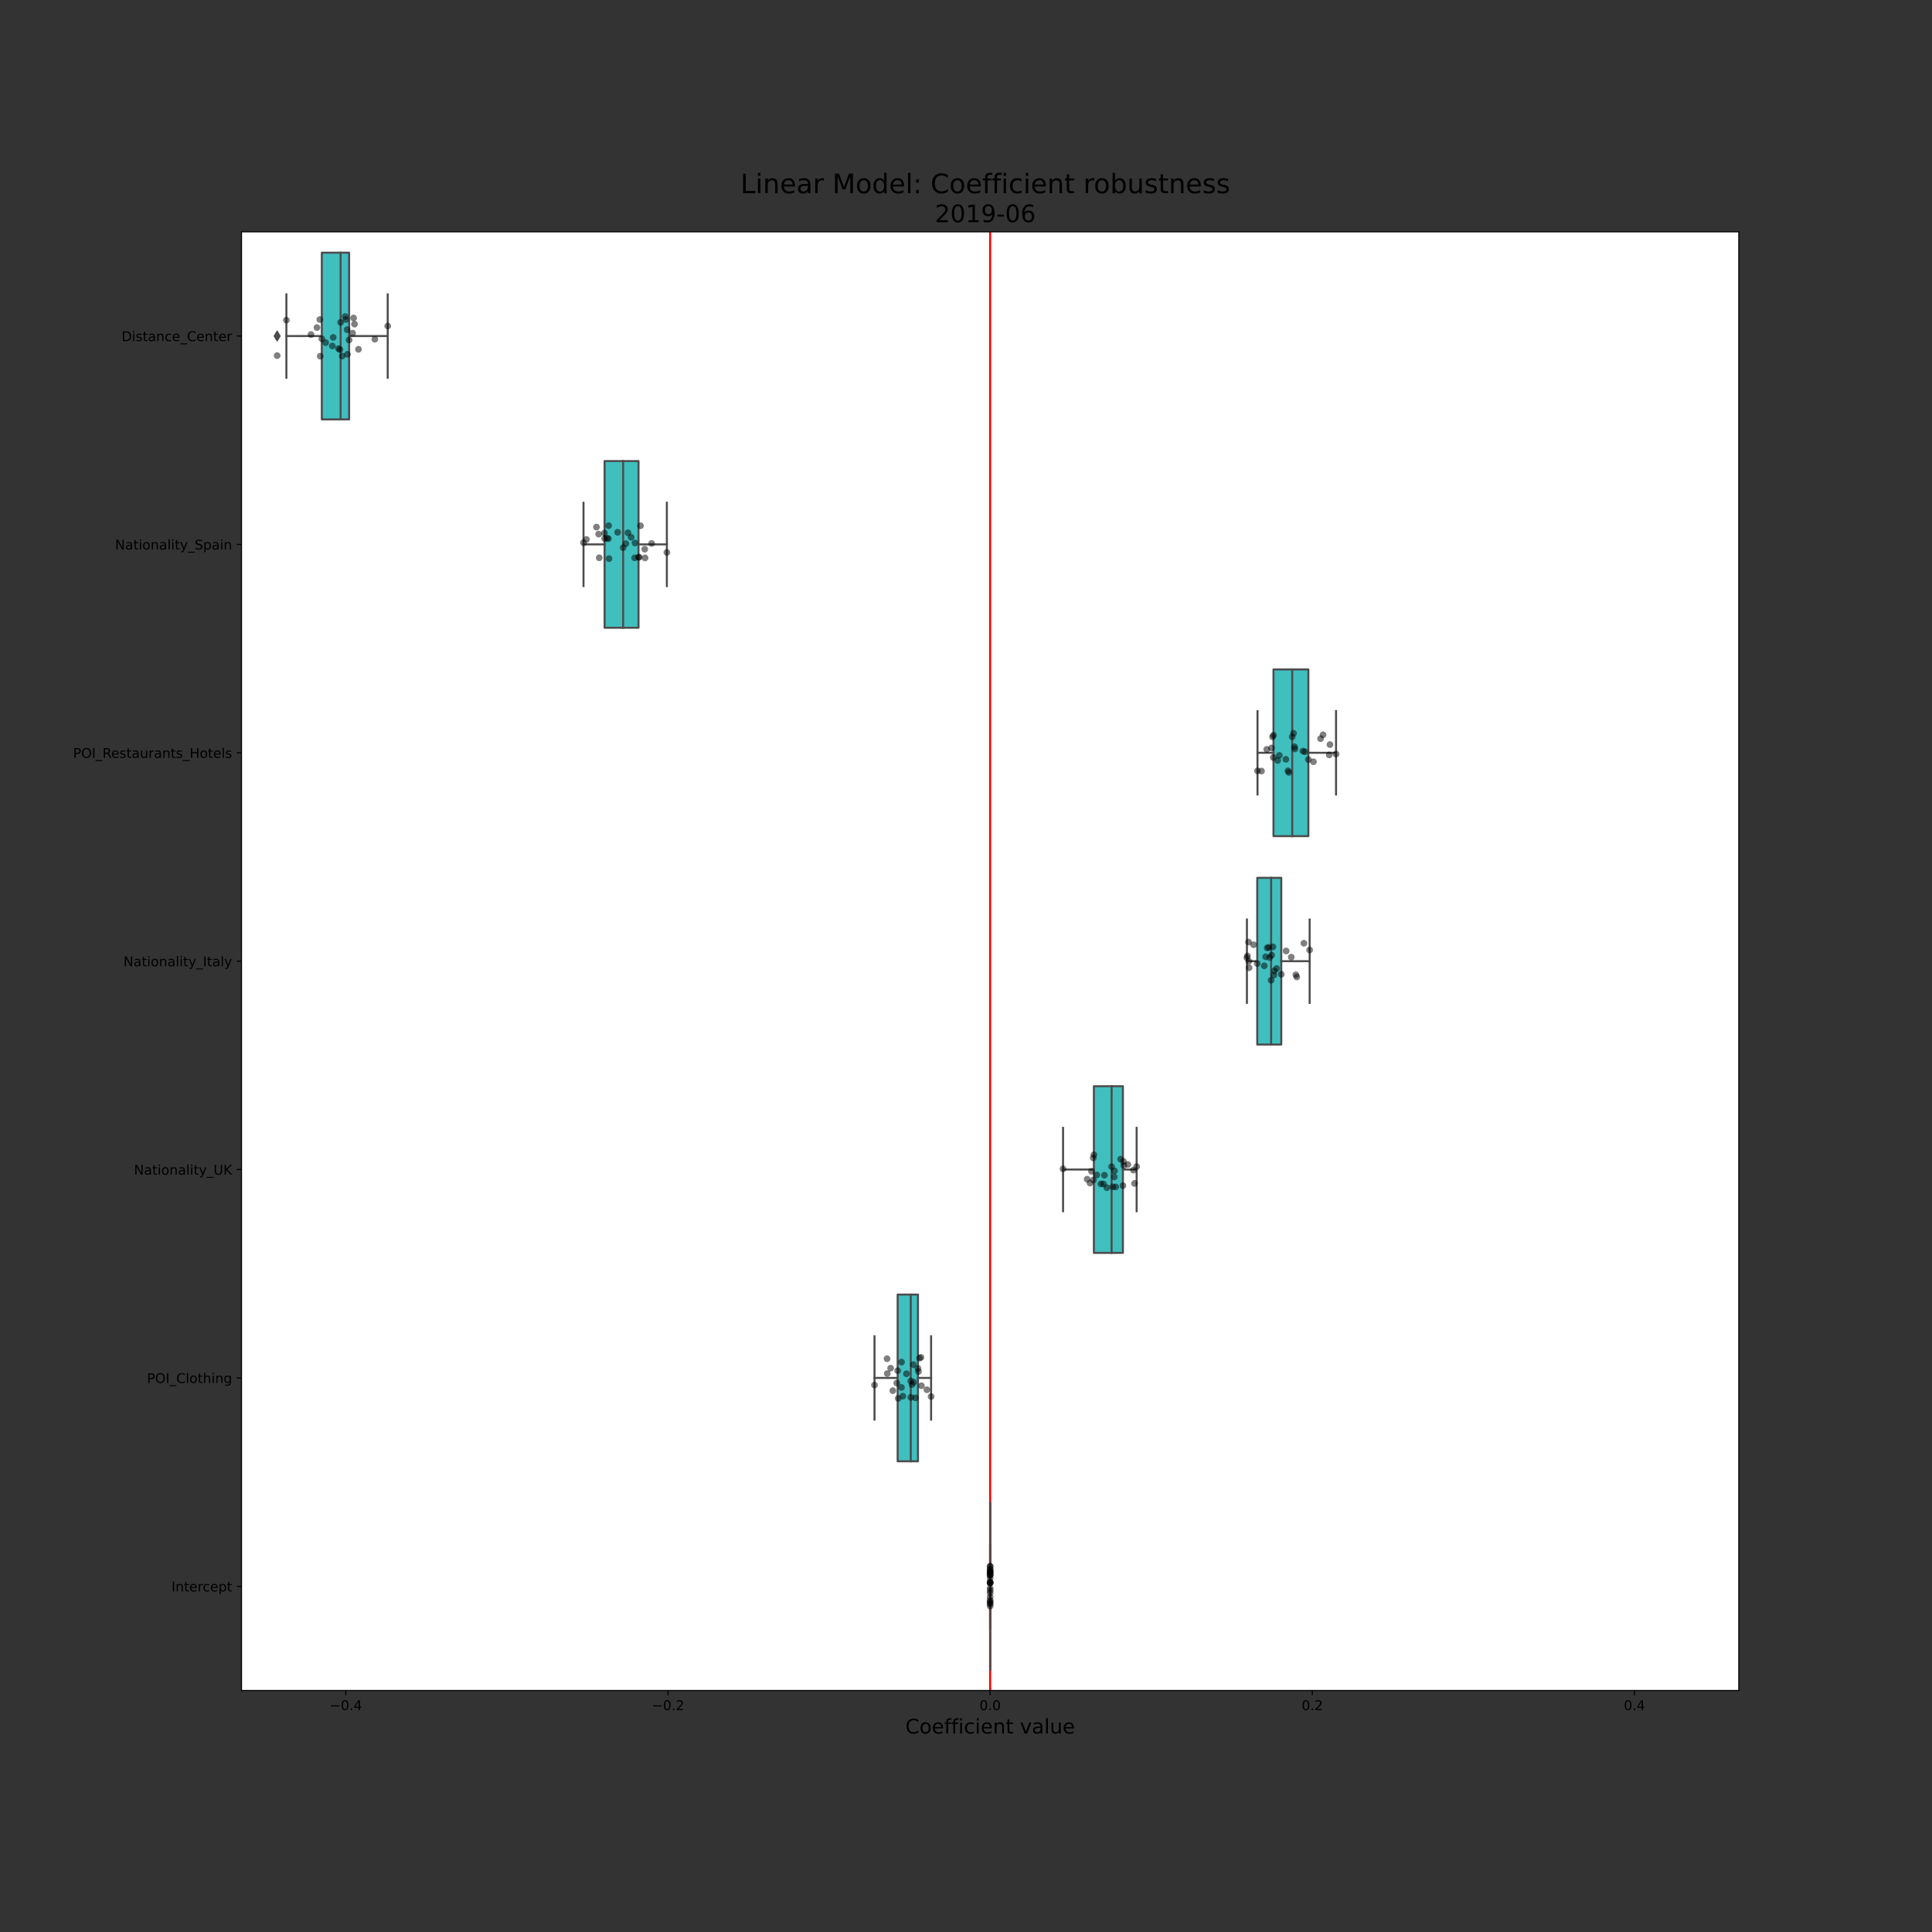 <?xml version="1.0" encoding="utf-8" standalone="no"?>
<!DOCTYPE svg PUBLIC "-//W3C//DTD SVG 1.1//EN"
  "http://www.w3.org/Graphics/SVG/1.1/DTD/svg11.dtd">
<!-- Created with matplotlib (https://matplotlib.org/) -->
<svg height="1440pt" version="1.1" viewBox="0 0 1440 1440" width="1440pt" xmlns="http://www.w3.org/2000/svg" xmlns:xlink="http://www.w3.org/1999/xlink">
 <rect x="0" y="0" width="1440" height="1440" fill="#333333" stroke="none"/>
 <defs>
  <style type="text/css">*{stroke-linecap:butt;stroke-linejoin:round;}</style>
 </defs>
 <g id="figure_1">
  <g id="patch_1">
   <path d="M 0 1440 
L 1440 1440 
L 1440 0 
L 0 0 
z
" style="fill:none;"/>
  </g>
  <g id="axes_1">
   <g id="patch_2">
    <path d="M 180 1260 
L 1296 1260 
L 1296 172.8 
L 180 172.8 
z
" style="fill:#ffffff;"/>
   </g>
   <g id="patch_3">
    <path clip-path="url(#pe282743298)" d="M 239.862 188.331 
L 239.862 312.583 
L 260.208 312.583 
L 260.208 188.331 
L 239.862 188.331 
z
" style="fill:#40bfbf;stroke:#4c4c4c;stroke-linejoin:miter;stroke-width:1.5;"/>
   </g>
   <g id="patch_4">
    <path clip-path="url(#pe282743298)" d="M 450.629 343.646 
L 450.629 467.897 
L 475.906 467.897 
L 475.906 343.646 
L 450.629 343.646 
z
" style="fill:#40bfbf;stroke:#4c4c4c;stroke-linejoin:miter;stroke-width:1.5;"/>
   </g>
   <g id="patch_5">
    <path clip-path="url(#pe282743298)" d="M 949.185 498.96 
L 949.185 623.211 
L 975.177 623.211 
L 975.177 498.96 
L 949.185 498.96 
z
" style="fill:#40bfbf;stroke:#4c4c4c;stroke-linejoin:miter;stroke-width:1.5;"/>
   </g>
   <g id="patch_6">
    <path clip-path="url(#pe282743298)" d="M 937.076 654.274 
L 937.076 778.526 
L 954.985 778.526 
L 954.985 654.274 
L 937.076 654.274 
z
" style="fill:#40bfbf;stroke:#4c4c4c;stroke-linejoin:miter;stroke-width:1.5;"/>
   </g>
   <g id="patch_7">
    <path clip-path="url(#pe282743298)" d="M 815.316 809.589 
L 815.316 933.84 
L 836.953 933.84 
L 836.953 809.589 
L 815.316 809.589 
z
" style="fill:#40bfbf;stroke:#4c4c4c;stroke-linejoin:miter;stroke-width:1.5;"/>
   </g>
   <g id="patch_8">
    <path clip-path="url(#pe282743298)" d="M 669.06 964.903 
L 669.06 1089.154 
L 684.21 1089.154 
L 684.21 964.903 
L 669.06 964.903 
z
" style="fill:#40bfbf;stroke:#4c4c4c;stroke-linejoin:miter;stroke-width:1.5;"/>
   </g>
   <g id="patch_9">
    <path clip-path="url(#pe282743298)" d="M 738 1120.217 
L 738 1244.469 
L 738 1244.469 
L 738 1120.217 
L 738 1120.217 
z
" style="fill:#40bfbf;stroke:#4c4c4c;stroke-linejoin:miter;stroke-width:1.5;"/>
   </g>
   <g id="matplotlib.axis_1">
    <g id="xtick_1">
     <g id="line2d_1">
      <defs>
       <path d="M 0 0 
L 0 3.5 
" id="mb977e8c74b" style="stroke:#000000;stroke-width:0.8;"/>
      </defs>
      <g>
       <use style="stroke:#000000;stroke-width:0.8;" x="257.753" xlink:href="#mb977e8c74b" y="1260"/>
      </g>
     </g>
     <g id="text_1">
      <!-- −0.4 -->
      <g transform="translate(245.611 1274.598)scale(0.1 -0.1)">
       <defs>
        <path d="M 10.594 35.5 
L 73.188 35.5 
L 73.188 27.203 
L 10.594 27.203 
z
" id="DejaVuSans-8722"/>
        <path d="M 31.781 66.406 
Q 24.172 66.406 20.328 58.906 
Q 16.5 51.422 16.5 36.375 
Q 16.5 21.391 20.328 13.891 
Q 24.172 6.391 31.781 6.391 
Q 39.453 6.391 43.281 13.891 
Q 47.125 21.391 47.125 36.375 
Q 47.125 51.422 43.281 58.906 
Q 39.453 66.406 31.781 66.406 
z
M 31.781 74.219 
Q 44.047 74.219 50.516 64.516 
Q 56.984 54.828 56.984 36.375 
Q 56.984 17.969 50.516 8.266 
Q 44.047 -1.422 31.781 -1.422 
Q 19.531 -1.422 13.062 8.266 
Q 6.594 17.969 6.594 36.375 
Q 6.594 54.828 13.062 64.516 
Q 19.531 74.219 31.781 74.219 
z
" id="DejaVuSans-48"/>
        <path d="M 10.688 12.406 
L 21 12.406 
L 21 0 
L 10.688 0 
z
" id="DejaVuSans-46"/>
        <path d="M 37.797 64.312 
L 12.891 25.391 
L 37.797 25.391 
z
M 35.203 72.906 
L 47.609 72.906 
L 47.609 25.391 
L 58.016 25.391 
L 58.016 17.188 
L 47.609 17.188 
L 47.609 0 
L 37.797 0 
L 37.797 17.188 
L 4.891 17.188 
L 4.891 26.703 
z
" id="DejaVuSans-52"/>
       </defs>
       <use xlink:href="#DejaVuSans-8722"/>
       <use x="83.789" xlink:href="#DejaVuSans-48"/>
       <use x="147.412" xlink:href="#DejaVuSans-46"/>
       <use x="179.199" xlink:href="#DejaVuSans-52"/>
      </g>
     </g>
    </g>
    <g id="xtick_2">
     <g id="line2d_2">
      <g>
       <use style="stroke:#000000;stroke-width:0.8;" x="497.876" xlink:href="#mb977e8c74b" y="1260"/>
      </g>
     </g>
     <g id="text_2">
      <!-- −0.2 -->
      <g transform="translate(485.735 1274.598)scale(0.1 -0.1)">
       <defs>
        <path d="M 19.188 8.297 
L 53.609 8.297 
L 53.609 0 
L 7.328 0 
L 7.328 8.297 
Q 12.938 14.109 22.625 23.891 
Q 32.328 33.688 34.812 36.531 
Q 39.547 41.844 41.422 45.531 
Q 43.312 49.219 43.312 52.781 
Q 43.312 58.594 39.234 62.25 
Q 35.156 65.922 28.609 65.922 
Q 23.969 65.922 18.812 64.312 
Q 13.672 62.703 7.812 59.422 
L 7.812 69.391 
Q 13.766 71.781 18.938 73 
Q 24.125 74.219 28.422 74.219 
Q 39.75 74.219 46.484 68.547 
Q 53.219 62.891 53.219 53.422 
Q 53.219 48.922 51.531 44.891 
Q 49.859 40.875 45.406 35.406 
Q 44.188 33.984 37.641 27.219 
Q 31.109 20.453 19.188 8.297 
z
" id="DejaVuSans-50"/>
       </defs>
       <use xlink:href="#DejaVuSans-8722"/>
       <use x="83.789" xlink:href="#DejaVuSans-48"/>
       <use x="147.412" xlink:href="#DejaVuSans-46"/>
       <use x="179.199" xlink:href="#DejaVuSans-50"/>
      </g>
     </g>
    </g>
    <g id="xtick_3">
     <g id="line2d_3">
      <g>
       <use style="stroke:#000000;stroke-width:0.8;" x="738" xlink:href="#mb977e8c74b" y="1260"/>
      </g>
     </g>
     <g id="text_3">
      <!-- 0.0 -->
      <g transform="translate(730.048 1274.598)scale(0.1 -0.1)">
       <use xlink:href="#DejaVuSans-48"/>
       <use x="63.623" xlink:href="#DejaVuSans-46"/>
       <use x="95.41" xlink:href="#DejaVuSans-48"/>
      </g>
     </g>
    </g>
    <g id="xtick_4">
     <g id="line2d_4">
      <g>
       <use style="stroke:#000000;stroke-width:0.8;" x="978.124" xlink:href="#mb977e8c74b" y="1260"/>
      </g>
     </g>
     <g id="text_4">
      <!-- 0.2 -->
      <g transform="translate(970.172 1274.598)scale(0.1 -0.1)">
       <use xlink:href="#DejaVuSans-48"/>
       <use x="63.623" xlink:href="#DejaVuSans-46"/>
       <use x="95.41" xlink:href="#DejaVuSans-50"/>
      </g>
     </g>
    </g>
    <g id="xtick_5">
     <g id="line2d_5">
      <g>
       <use style="stroke:#000000;stroke-width:0.8;" x="1218.247" xlink:href="#mb977e8c74b" y="1260"/>
      </g>
     </g>
     <g id="text_5">
      <!-- 0.4 -->
      <g transform="translate(1210.296 1274.598)scale(0.1 -0.1)">
       <use xlink:href="#DejaVuSans-48"/>
       <use x="63.623" xlink:href="#DejaVuSans-46"/>
       <use x="95.41" xlink:href="#DejaVuSans-52"/>
      </g>
     </g>
    </g>
    <g id="text_6">
     <!-- Coefficient value -->
     <g transform="translate(674.809 1292.076)scale(0.15 -0.15)">
      <defs>
       <path d="M 64.406 67.281 
L 64.406 56.891 
Q 59.422 61.531 53.781 63.812 
Q 48.141 66.109 41.797 66.109 
Q 29.297 66.109 22.656 58.469 
Q 16.016 50.828 16.016 36.375 
Q 16.016 21.969 22.656 14.328 
Q 29.297 6.688 41.797 6.688 
Q 48.141 6.688 53.781 8.984 
Q 59.422 11.281 64.406 15.922 
L 64.406 5.609 
Q 59.234 2.094 53.438 0.328 
Q 47.656 -1.422 41.219 -1.422 
Q 24.656 -1.422 15.125 8.703 
Q 5.609 18.844 5.609 36.375 
Q 5.609 53.953 15.125 64.078 
Q 24.656 74.219 41.219 74.219 
Q 47.75 74.219 53.531 72.484 
Q 59.328 70.75 64.406 67.281 
z
" id="DejaVuSans-67"/>
       <path d="M 30.609 48.391 
Q 23.391 48.391 19.188 42.75 
Q 14.984 37.109 14.984 27.297 
Q 14.984 17.484 19.156 11.844 
Q 23.344 6.203 30.609 6.203 
Q 37.797 6.203 41.984 11.859 
Q 46.188 17.531 46.188 27.297 
Q 46.188 37.016 41.984 42.703 
Q 37.797 48.391 30.609 48.391 
z
M 30.609 56 
Q 42.328 56 49.016 48.375 
Q 55.719 40.766 55.719 27.297 
Q 55.719 13.875 49.016 6.219 
Q 42.328 -1.422 30.609 -1.422 
Q 18.844 -1.422 12.172 6.219 
Q 5.516 13.875 5.516 27.297 
Q 5.516 40.766 12.172 48.375 
Q 18.844 56 30.609 56 
z
" id="DejaVuSans-111"/>
       <path d="M 56.203 29.594 
L 56.203 25.203 
L 14.891 25.203 
Q 15.484 15.922 20.484 11.062 
Q 25.484 6.203 34.422 6.203 
Q 39.594 6.203 44.453 7.469 
Q 49.312 8.734 54.109 11.281 
L 54.109 2.781 
Q 49.266 0.734 44.188 -0.344 
Q 39.109 -1.422 33.891 -1.422 
Q 20.797 -1.422 13.156 6.188 
Q 5.516 13.812 5.516 26.812 
Q 5.516 40.234 12.766 48.109 
Q 20.016 56 32.328 56 
Q 43.359 56 49.781 48.891 
Q 56.203 41.797 56.203 29.594 
z
M 47.219 32.234 
Q 47.125 39.594 43.094 43.984 
Q 39.062 48.391 32.422 48.391 
Q 24.906 48.391 20.391 44.141 
Q 15.875 39.891 15.188 32.172 
z
" id="DejaVuSans-101"/>
       <path d="M 37.109 75.984 
L 37.109 68.5 
L 28.516 68.5 
Q 23.688 68.5 21.797 66.547 
Q 19.922 64.594 19.922 59.516 
L 19.922 54.688 
L 34.719 54.688 
L 34.719 47.703 
L 19.922 47.703 
L 19.922 0 
L 10.891 0 
L 10.891 47.703 
L 2.297 47.703 
L 2.297 54.688 
L 10.891 54.688 
L 10.891 58.5 
Q 10.891 67.625 15.141 71.797 
Q 19.391 75.984 28.609 75.984 
z
" id="DejaVuSans-102"/>
       <path d="M 9.422 54.688 
L 18.406 54.688 
L 18.406 0 
L 9.422 0 
z
M 9.422 75.984 
L 18.406 75.984 
L 18.406 64.594 
L 9.422 64.594 
z
" id="DejaVuSans-105"/>
       <path d="M 48.781 52.594 
L 48.781 44.188 
Q 44.969 46.297 41.141 47.344 
Q 37.312 48.391 33.406 48.391 
Q 24.656 48.391 19.812 42.844 
Q 14.984 37.312 14.984 27.297 
Q 14.984 17.281 19.812 11.734 
Q 24.656 6.203 33.406 6.203 
Q 37.312 6.203 41.141 7.25 
Q 44.969 8.297 48.781 10.406 
L 48.781 2.094 
Q 45.016 0.344 40.984 -0.531 
Q 36.969 -1.422 32.422 -1.422 
Q 20.062 -1.422 12.781 6.344 
Q 5.516 14.109 5.516 27.297 
Q 5.516 40.672 12.859 48.328 
Q 20.219 56 33.016 56 
Q 37.156 56 41.109 55.141 
Q 45.062 54.297 48.781 52.594 
z
" id="DejaVuSans-99"/>
       <path d="M 54.891 33.016 
L 54.891 0 
L 45.906 0 
L 45.906 32.719 
Q 45.906 40.484 42.875 44.328 
Q 39.844 48.188 33.797 48.188 
Q 26.516 48.188 22.312 43.547 
Q 18.109 38.922 18.109 30.906 
L 18.109 0 
L 9.078 0 
L 9.078 54.688 
L 18.109 54.688 
L 18.109 46.188 
Q 21.344 51.125 25.703 53.562 
Q 30.078 56 35.797 56 
Q 45.219 56 50.047 50.172 
Q 54.891 44.344 54.891 33.016 
z
" id="DejaVuSans-110"/>
       <path d="M 18.312 70.219 
L 18.312 54.688 
L 36.812 54.688 
L 36.812 47.703 
L 18.312 47.703 
L 18.312 18.016 
Q 18.312 11.328 20.141 9.422 
Q 21.969 7.516 27.594 7.516 
L 36.812 7.516 
L 36.812 0 
L 27.594 0 
Q 17.188 0 13.234 3.875 
Q 9.281 7.766 9.281 18.016 
L 9.281 47.703 
L 2.688 47.703 
L 2.688 54.688 
L 9.281 54.688 
L 9.281 70.219 
z
" id="DejaVuSans-116"/>
       <path id="DejaVuSans-32"/>
       <path d="M 2.984 54.688 
L 12.5 54.688 
L 29.594 8.797 
L 46.688 54.688 
L 56.203 54.688 
L 35.688 0 
L 23.484 0 
z
" id="DejaVuSans-118"/>
       <path d="M 34.281 27.484 
Q 23.391 27.484 19.188 25 
Q 14.984 22.516 14.984 16.5 
Q 14.984 11.719 18.141 8.906 
Q 21.297 6.109 26.703 6.109 
Q 34.188 6.109 38.703 11.406 
Q 43.219 16.703 43.219 25.484 
L 43.219 27.484 
z
M 52.203 31.203 
L 52.203 0 
L 43.219 0 
L 43.219 8.297 
Q 40.141 3.328 35.547 0.953 
Q 30.953 -1.422 24.312 -1.422 
Q 15.922 -1.422 10.953 3.297 
Q 6 8.016 6 15.922 
Q 6 25.141 12.172 29.828 
Q 18.359 34.516 30.609 34.516 
L 43.219 34.516 
L 43.219 35.406 
Q 43.219 41.609 39.141 45 
Q 35.062 48.391 27.688 48.391 
Q 23 48.391 18.547 47.266 
Q 14.109 46.141 10.016 43.891 
L 10.016 52.203 
Q 14.938 54.109 19.578 55.047 
Q 24.219 56 28.609 56 
Q 40.484 56 46.344 49.844 
Q 52.203 43.703 52.203 31.203 
z
" id="DejaVuSans-97"/>
       <path d="M 9.422 75.984 
L 18.406 75.984 
L 18.406 0 
L 9.422 0 
z
" id="DejaVuSans-108"/>
       <path d="M 8.5 21.578 
L 8.5 54.688 
L 17.484 54.688 
L 17.484 21.922 
Q 17.484 14.156 20.5 10.266 
Q 23.531 6.391 29.594 6.391 
Q 36.859 6.391 41.078 11.031 
Q 45.312 15.672 45.312 23.688 
L 45.312 54.688 
L 54.297 54.688 
L 54.297 0 
L 45.312 0 
L 45.312 8.406 
Q 42.047 3.422 37.719 1 
Q 33.406 -1.422 27.688 -1.422 
Q 18.266 -1.422 13.375 4.438 
Q 8.5 10.297 8.5 21.578 
z
M 31.109 56 
z
" id="DejaVuSans-117"/>
      </defs>
      <use xlink:href="#DejaVuSans-67"/>
      <use x="69.824" xlink:href="#DejaVuSans-111"/>
      <use x="131.006" xlink:href="#DejaVuSans-101"/>
      <use x="192.529" xlink:href="#DejaVuSans-102"/>
      <use x="227.734" xlink:href="#DejaVuSans-102"/>
      <use x="262.939" xlink:href="#DejaVuSans-105"/>
      <use x="290.723" xlink:href="#DejaVuSans-99"/>
      <use x="345.703" xlink:href="#DejaVuSans-105"/>
      <use x="373.486" xlink:href="#DejaVuSans-101"/>
      <use x="435.01" xlink:href="#DejaVuSans-110"/>
      <use x="498.389" xlink:href="#DejaVuSans-116"/>
      <use x="537.598" xlink:href="#DejaVuSans-32"/>
      <use x="569.385" xlink:href="#DejaVuSans-118"/>
      <use x="628.564" xlink:href="#DejaVuSans-97"/>
      <use x="689.844" xlink:href="#DejaVuSans-108"/>
      <use x="717.627" xlink:href="#DejaVuSans-117"/>
      <use x="781.006" xlink:href="#DejaVuSans-101"/>
     </g>
    </g>
   </g>
   <g id="matplotlib.axis_2">
    <g id="ytick_1">
     <g id="line2d_6">
      <defs>
       <path d="M 0 0 
L -3.5 0 
" id="m57d497fc4d" style="stroke:#000000;stroke-width:0.8;"/>
      </defs>
      <g>
       <use style="stroke:#000000;stroke-width:0.8;" x="180" xlink:href="#m57d497fc4d" y="250.457"/>
      </g>
     </g>
     <g id="text_7">
      <!-- Distance_Center -->
      <g transform="translate(90.617 254.256)scale(0.1 -0.1)">
       <defs>
        <path d="M 19.672 64.797 
L 19.672 8.109 
L 31.594 8.109 
Q 46.688 8.109 53.688 14.938 
Q 60.688 21.781 60.688 36.531 
Q 60.688 51.172 53.688 57.984 
Q 46.688 64.797 31.594 64.797 
z
M 9.812 72.906 
L 30.078 72.906 
Q 51.266 72.906 61.172 64.094 
Q 71.094 55.281 71.094 36.531 
Q 71.094 17.672 61.125 8.828 
Q 51.172 0 30.078 0 
L 9.812 0 
z
" id="DejaVuSans-68"/>
        <path d="M 44.281 53.078 
L 44.281 44.578 
Q 40.484 46.531 36.375 47.5 
Q 32.281 48.484 27.875 48.484 
Q 21.188 48.484 17.844 46.438 
Q 14.5 44.391 14.5 40.281 
Q 14.5 37.156 16.891 35.375 
Q 19.281 33.594 26.516 31.984 
L 29.594 31.297 
Q 39.156 29.25 43.188 25.516 
Q 47.219 21.781 47.219 15.094 
Q 47.219 7.469 41.188 3.016 
Q 35.156 -1.422 24.609 -1.422 
Q 20.219 -1.422 15.453 -0.562 
Q 10.688 0.297 5.422 2 
L 5.422 11.281 
Q 10.406 8.688 15.234 7.391 
Q 20.062 6.109 24.812 6.109 
Q 31.156 6.109 34.562 8.281 
Q 37.984 10.453 37.984 14.406 
Q 37.984 18.062 35.516 20.016 
Q 33.062 21.969 24.703 23.781 
L 21.578 24.516 
Q 13.234 26.266 9.516 29.906 
Q 5.812 33.547 5.812 39.891 
Q 5.812 47.609 11.281 51.797 
Q 16.75 56 26.812 56 
Q 31.781 56 36.172 55.266 
Q 40.578 54.547 44.281 53.078 
z
" id="DejaVuSans-115"/>
        <path d="M 50.984 -16.609 
L 50.984 -23.578 
L -0.984 -23.578 
L -0.984 -16.609 
z
" id="DejaVuSans-95"/>
        <path d="M 41.109 46.297 
Q 39.594 47.172 37.812 47.578 
Q 36.031 48 33.891 48 
Q 26.266 48 22.188 43.047 
Q 18.109 38.094 18.109 28.812 
L 18.109 0 
L 9.078 0 
L 9.078 54.688 
L 18.109 54.688 
L 18.109 46.188 
Q 20.953 51.172 25.484 53.578 
Q 30.031 56 36.531 56 
Q 37.453 56 38.578 55.875 
Q 39.703 55.766 41.062 55.516 
z
" id="DejaVuSans-114"/>
       </defs>
       <use xlink:href="#DejaVuSans-68"/>
       <use x="77.002" xlink:href="#DejaVuSans-105"/>
       <use x="104.785" xlink:href="#DejaVuSans-115"/>
       <use x="156.885" xlink:href="#DejaVuSans-116"/>
       <use x="196.094" xlink:href="#DejaVuSans-97"/>
       <use x="257.373" xlink:href="#DejaVuSans-110"/>
       <use x="320.752" xlink:href="#DejaVuSans-99"/>
       <use x="375.732" xlink:href="#DejaVuSans-101"/>
       <use x="437.256" xlink:href="#DejaVuSans-95"/>
       <use x="487.256" xlink:href="#DejaVuSans-67"/>
       <use x="557.08" xlink:href="#DejaVuSans-101"/>
       <use x="618.604" xlink:href="#DejaVuSans-110"/>
       <use x="681.982" xlink:href="#DejaVuSans-116"/>
       <use x="721.191" xlink:href="#DejaVuSans-101"/>
       <use x="782.715" xlink:href="#DejaVuSans-114"/>
      </g>
     </g>
    </g>
    <g id="ytick_2">
     <g id="line2d_7">
      <g>
       <use style="stroke:#000000;stroke-width:0.8;" x="180" xlink:href="#m57d497fc4d" y="405.771"/>
      </g>
     </g>
     <g id="text_8">
      <!-- Nationality_Spain -->
      <g transform="translate(85.772 409.571)scale(0.1 -0.1)">
       <defs>
        <path d="M 9.812 72.906 
L 23.094 72.906 
L 55.422 11.922 
L 55.422 72.906 
L 64.984 72.906 
L 64.984 0 
L 51.703 0 
L 19.391 60.984 
L 19.391 0 
L 9.812 0 
z
" id="DejaVuSans-78"/>
        <path d="M 32.172 -5.078 
Q 28.375 -14.844 24.75 -17.812 
Q 21.141 -20.797 15.094 -20.797 
L 7.906 -20.797 
L 7.906 -13.281 
L 13.188 -13.281 
Q 16.891 -13.281 18.938 -11.516 
Q 21 -9.766 23.484 -3.219 
L 25.094 0.875 
L 2.984 54.688 
L 12.5 54.688 
L 29.594 11.922 
L 46.688 54.688 
L 56.203 54.688 
z
" id="DejaVuSans-121"/>
        <path d="M 53.516 70.516 
L 53.516 60.891 
Q 47.906 63.578 42.922 64.891 
Q 37.938 66.219 33.297 66.219 
Q 25.25 66.219 20.875 63.094 
Q 16.5 59.969 16.5 54.203 
Q 16.5 49.359 19.406 46.891 
Q 22.312 44.438 30.422 42.922 
L 36.375 41.703 
Q 47.406 39.594 52.656 34.297 
Q 57.906 29 57.906 20.125 
Q 57.906 9.516 50.797 4.047 
Q 43.703 -1.422 29.984 -1.422 
Q 24.812 -1.422 18.969 -0.25 
Q 13.141 0.922 6.891 3.219 
L 6.891 13.375 
Q 12.891 10.016 18.656 8.297 
Q 24.422 6.594 29.984 6.594 
Q 38.422 6.594 43.016 9.906 
Q 47.609 13.234 47.609 19.391 
Q 47.609 24.75 44.312 27.781 
Q 41.016 30.812 33.5 32.328 
L 27.484 33.5 
Q 16.453 35.688 11.516 40.375 
Q 6.594 45.062 6.594 53.422 
Q 6.594 63.094 13.406 68.656 
Q 20.219 74.219 32.172 74.219 
Q 37.312 74.219 42.625 73.281 
Q 47.953 72.359 53.516 70.516 
z
" id="DejaVuSans-83"/>
        <path d="M 18.109 8.203 
L 18.109 -20.797 
L 9.078 -20.797 
L 9.078 54.688 
L 18.109 54.688 
L 18.109 46.391 
Q 20.953 51.266 25.266 53.625 
Q 29.594 56 35.594 56 
Q 45.562 56 51.781 48.094 
Q 58.016 40.188 58.016 27.297 
Q 58.016 14.406 51.781 6.484 
Q 45.562 -1.422 35.594 -1.422 
Q 29.594 -1.422 25.266 0.953 
Q 20.953 3.328 18.109 8.203 
z
M 48.688 27.297 
Q 48.688 37.203 44.609 42.844 
Q 40.531 48.484 33.406 48.484 
Q 26.266 48.484 22.188 42.844 
Q 18.109 37.203 18.109 27.297 
Q 18.109 17.391 22.188 11.75 
Q 26.266 6.109 33.406 6.109 
Q 40.531 6.109 44.609 11.75 
Q 48.688 17.391 48.688 27.297 
z
" id="DejaVuSans-112"/>
       </defs>
       <use xlink:href="#DejaVuSans-78"/>
       <use x="74.805" xlink:href="#DejaVuSans-97"/>
       <use x="136.084" xlink:href="#DejaVuSans-116"/>
       <use x="175.293" xlink:href="#DejaVuSans-105"/>
       <use x="203.076" xlink:href="#DejaVuSans-111"/>
       <use x="264.258" xlink:href="#DejaVuSans-110"/>
       <use x="327.637" xlink:href="#DejaVuSans-97"/>
       <use x="388.916" xlink:href="#DejaVuSans-108"/>
       <use x="416.699" xlink:href="#DejaVuSans-105"/>
       <use x="444.482" xlink:href="#DejaVuSans-116"/>
       <use x="483.691" xlink:href="#DejaVuSans-121"/>
       <use x="542.871" xlink:href="#DejaVuSans-95"/>
       <use x="592.871" xlink:href="#DejaVuSans-83"/>
       <use x="656.348" xlink:href="#DejaVuSans-112"/>
       <use x="719.824" xlink:href="#DejaVuSans-97"/>
       <use x="781.104" xlink:href="#DejaVuSans-105"/>
       <use x="808.887" xlink:href="#DejaVuSans-110"/>
      </g>
     </g>
    </g>
    <g id="ytick_3">
     <g id="line2d_8">
      <g>
       <use style="stroke:#000000;stroke-width:0.8;" x="180" xlink:href="#m57d497fc4d" y="561.086"/>
      </g>
     </g>
     <g id="text_9">
      <!-- POI_Restaurants_Hotels -->
      <g transform="translate(54.495 564.885)scale(0.1 -0.1)">
       <defs>
        <path d="M 19.672 64.797 
L 19.672 37.406 
L 32.078 37.406 
Q 38.969 37.406 42.719 40.969 
Q 46.484 44.531 46.484 51.125 
Q 46.484 57.672 42.719 61.234 
Q 38.969 64.797 32.078 64.797 
z
M 9.812 72.906 
L 32.078 72.906 
Q 44.344 72.906 50.609 67.359 
Q 56.891 61.812 56.891 51.125 
Q 56.891 40.328 50.609 34.812 
Q 44.344 29.297 32.078 29.297 
L 19.672 29.297 
L 19.672 0 
L 9.812 0 
z
" id="DejaVuSans-80"/>
        <path d="M 39.406 66.219 
Q 28.656 66.219 22.328 58.203 
Q 16.016 50.203 16.016 36.375 
Q 16.016 22.609 22.328 14.594 
Q 28.656 6.594 39.406 6.594 
Q 50.141 6.594 56.422 14.594 
Q 62.703 22.609 62.703 36.375 
Q 62.703 50.203 56.422 58.203 
Q 50.141 66.219 39.406 66.219 
z
M 39.406 74.219 
Q 54.734 74.219 63.906 63.938 
Q 73.094 53.656 73.094 36.375 
Q 73.094 19.141 63.906 8.859 
Q 54.734 -1.422 39.406 -1.422 
Q 24.031 -1.422 14.812 8.828 
Q 5.609 19.094 5.609 36.375 
Q 5.609 53.656 14.812 63.938 
Q 24.031 74.219 39.406 74.219 
z
" id="DejaVuSans-79"/>
        <path d="M 9.812 72.906 
L 19.672 72.906 
L 19.672 0 
L 9.812 0 
z
" id="DejaVuSans-73"/>
        <path d="M 44.391 34.188 
Q 47.562 33.109 50.562 29.594 
Q 53.562 26.078 56.594 19.922 
L 66.609 0 
L 56 0 
L 46.688 18.703 
Q 43.062 26.031 39.672 28.422 
Q 36.281 30.812 30.422 30.812 
L 19.672 30.812 
L 19.672 0 
L 9.812 0 
L 9.812 72.906 
L 32.078 72.906 
Q 44.578 72.906 50.734 67.672 
Q 56.891 62.453 56.891 51.906 
Q 56.891 45.016 53.688 40.469 
Q 50.484 35.938 44.391 34.188 
z
M 19.672 64.797 
L 19.672 38.922 
L 32.078 38.922 
Q 39.203 38.922 42.844 42.219 
Q 46.484 45.516 46.484 51.906 
Q 46.484 58.297 42.844 61.547 
Q 39.203 64.797 32.078 64.797 
z
" id="DejaVuSans-82"/>
        <path d="M 9.812 72.906 
L 19.672 72.906 
L 19.672 43.016 
L 55.516 43.016 
L 55.516 72.906 
L 65.375 72.906 
L 65.375 0 
L 55.516 0 
L 55.516 34.719 
L 19.672 34.719 
L 19.672 0 
L 9.812 0 
z
" id="DejaVuSans-72"/>
       </defs>
       <use xlink:href="#DejaVuSans-80"/>
       <use x="60.303" xlink:href="#DejaVuSans-79"/>
       <use x="139.014" xlink:href="#DejaVuSans-73"/>
       <use x="168.506" xlink:href="#DejaVuSans-95"/>
       <use x="218.506" xlink:href="#DejaVuSans-82"/>
       <use x="283.488" xlink:href="#DejaVuSans-101"/>
       <use x="345.012" xlink:href="#DejaVuSans-115"/>
       <use x="397.111" xlink:href="#DejaVuSans-116"/>
       <use x="436.32" xlink:href="#DejaVuSans-97"/>
       <use x="497.6" xlink:href="#DejaVuSans-117"/>
       <use x="560.979" xlink:href="#DejaVuSans-114"/>
       <use x="602.092" xlink:href="#DejaVuSans-97"/>
       <use x="663.371" xlink:href="#DejaVuSans-110"/>
       <use x="726.75" xlink:href="#DejaVuSans-116"/>
       <use x="765.959" xlink:href="#DejaVuSans-115"/>
       <use x="818.059" xlink:href="#DejaVuSans-95"/>
       <use x="868.059" xlink:href="#DejaVuSans-72"/>
       <use x="943.254" xlink:href="#DejaVuSans-111"/>
       <use x="1004.436" xlink:href="#DejaVuSans-116"/>
       <use x="1043.645" xlink:href="#DejaVuSans-101"/>
       <use x="1105.168" xlink:href="#DejaVuSans-108"/>
       <use x="1132.951" xlink:href="#DejaVuSans-115"/>
      </g>
     </g>
    </g>
    <g id="ytick_4">
     <g id="line2d_9">
      <g>
       <use style="stroke:#000000;stroke-width:0.8;" x="180" xlink:href="#m57d497fc4d" y="716.4"/>
      </g>
     </g>
     <g id="text_10">
      <!-- Nationality_Italy -->
      <g transform="translate(92.017 720.199)scale(0.1 -0.1)">
       <use xlink:href="#DejaVuSans-78"/>
       <use x="74.805" xlink:href="#DejaVuSans-97"/>
       <use x="136.084" xlink:href="#DejaVuSans-116"/>
       <use x="175.293" xlink:href="#DejaVuSans-105"/>
       <use x="203.076" xlink:href="#DejaVuSans-111"/>
       <use x="264.258" xlink:href="#DejaVuSans-110"/>
       <use x="327.637" xlink:href="#DejaVuSans-97"/>
       <use x="388.916" xlink:href="#DejaVuSans-108"/>
       <use x="416.699" xlink:href="#DejaVuSans-105"/>
       <use x="444.482" xlink:href="#DejaVuSans-116"/>
       <use x="483.691" xlink:href="#DejaVuSans-121"/>
       <use x="542.871" xlink:href="#DejaVuSans-95"/>
       <use x="592.871" xlink:href="#DejaVuSans-73"/>
       <use x="622.363" xlink:href="#DejaVuSans-116"/>
       <use x="661.572" xlink:href="#DejaVuSans-97"/>
       <use x="722.852" xlink:href="#DejaVuSans-108"/>
       <use x="750.635" xlink:href="#DejaVuSans-121"/>
      </g>
     </g>
    </g>
    <g id="ytick_5">
     <g id="line2d_10">
      <g>
       <use style="stroke:#000000;stroke-width:0.8;" x="180" xlink:href="#m57d497fc4d" y="871.714"/>
      </g>
     </g>
     <g id="text_11">
      <!-- Nationality_UK -->
      <g transform="translate(99.836 875.514)scale(0.1 -0.1)">
       <defs>
        <path d="M 8.688 72.906 
L 18.609 72.906 
L 18.609 28.609 
Q 18.609 16.891 22.844 11.734 
Q 27.094 6.594 36.625 6.594 
Q 46.094 6.594 50.344 11.734 
Q 54.594 16.891 54.594 28.609 
L 54.594 72.906 
L 64.5 72.906 
L 64.5 27.391 
Q 64.5 13.141 57.438 5.859 
Q 50.391 -1.422 36.625 -1.422 
Q 22.797 -1.422 15.734 5.859 
Q 8.688 13.141 8.688 27.391 
z
" id="DejaVuSans-85"/>
        <path d="M 9.812 72.906 
L 19.672 72.906 
L 19.672 42.094 
L 52.391 72.906 
L 65.094 72.906 
L 28.906 38.922 
L 67.672 0 
L 54.688 0 
L 19.672 35.109 
L 19.672 0 
L 9.812 0 
z
" id="DejaVuSans-75"/>
       </defs>
       <use xlink:href="#DejaVuSans-78"/>
       <use x="74.805" xlink:href="#DejaVuSans-97"/>
       <use x="136.084" xlink:href="#DejaVuSans-116"/>
       <use x="175.293" xlink:href="#DejaVuSans-105"/>
       <use x="203.076" xlink:href="#DejaVuSans-111"/>
       <use x="264.258" xlink:href="#DejaVuSans-110"/>
       <use x="327.637" xlink:href="#DejaVuSans-97"/>
       <use x="388.916" xlink:href="#DejaVuSans-108"/>
       <use x="416.699" xlink:href="#DejaVuSans-105"/>
       <use x="444.482" xlink:href="#DejaVuSans-116"/>
       <use x="483.691" xlink:href="#DejaVuSans-121"/>
       <use x="542.871" xlink:href="#DejaVuSans-95"/>
       <use x="592.871" xlink:href="#DejaVuSans-85"/>
       <use x="666.064" xlink:href="#DejaVuSans-75"/>
      </g>
     </g>
    </g>
    <g id="ytick_6">
     <g id="line2d_11">
      <g>
       <use style="stroke:#000000;stroke-width:0.8;" x="180" xlink:href="#m57d497fc4d" y="1027.029"/>
      </g>
     </g>
     <g id="text_12">
      <!-- POI_Clothing -->
      <g transform="translate(109.547 1030.828)scale(0.1 -0.1)">
       <defs>
        <path d="M 54.891 33.016 
L 54.891 0 
L 45.906 0 
L 45.906 32.719 
Q 45.906 40.484 42.875 44.328 
Q 39.844 48.188 33.797 48.188 
Q 26.516 48.188 22.312 43.547 
Q 18.109 38.922 18.109 30.906 
L 18.109 0 
L 9.078 0 
L 9.078 75.984 
L 18.109 75.984 
L 18.109 46.188 
Q 21.344 51.125 25.703 53.562 
Q 30.078 56 35.797 56 
Q 45.219 56 50.047 50.172 
Q 54.891 44.344 54.891 33.016 
z
" id="DejaVuSans-104"/>
        <path d="M 45.406 27.984 
Q 45.406 37.75 41.375 43.109 
Q 37.359 48.484 30.078 48.484 
Q 22.859 48.484 18.828 43.109 
Q 14.797 37.75 14.797 27.984 
Q 14.797 18.266 18.828 12.891 
Q 22.859 7.516 30.078 7.516 
Q 37.359 7.516 41.375 12.891 
Q 45.406 18.266 45.406 27.984 
z
M 54.391 6.781 
Q 54.391 -7.172 48.188 -13.984 
Q 42 -20.797 29.203 -20.797 
Q 24.469 -20.797 20.266 -20.094 
Q 16.062 -19.391 12.109 -17.922 
L 12.109 -9.188 
Q 16.062 -11.328 19.922 -12.344 
Q 23.781 -13.375 27.781 -13.375 
Q 36.625 -13.375 41.016 -8.766 
Q 45.406 -4.156 45.406 5.172 
L 45.406 9.625 
Q 42.625 4.781 38.281 2.391 
Q 33.938 0 27.875 0 
Q 17.828 0 11.672 7.656 
Q 5.516 15.328 5.516 27.984 
Q 5.516 40.672 11.672 48.328 
Q 17.828 56 27.875 56 
Q 33.938 56 38.281 53.609 
Q 42.625 51.219 45.406 46.391 
L 45.406 54.688 
L 54.391 54.688 
z
" id="DejaVuSans-103"/>
       </defs>
       <use xlink:href="#DejaVuSans-80"/>
       <use x="60.303" xlink:href="#DejaVuSans-79"/>
       <use x="139.014" xlink:href="#DejaVuSans-73"/>
       <use x="168.506" xlink:href="#DejaVuSans-95"/>
       <use x="218.506" xlink:href="#DejaVuSans-67"/>
       <use x="288.33" xlink:href="#DejaVuSans-108"/>
       <use x="316.113" xlink:href="#DejaVuSans-111"/>
       <use x="377.295" xlink:href="#DejaVuSans-116"/>
       <use x="416.504" xlink:href="#DejaVuSans-104"/>
       <use x="479.883" xlink:href="#DejaVuSans-105"/>
       <use x="507.666" xlink:href="#DejaVuSans-110"/>
       <use x="571.045" xlink:href="#DejaVuSans-103"/>
      </g>
     </g>
    </g>
    <g id="ytick_7">
     <g id="line2d_12">
      <g>
       <use style="stroke:#000000;stroke-width:0.8;" x="180" xlink:href="#m57d497fc4d" y="1182.343"/>
      </g>
     </g>
     <g id="text_13">
      <!-- Intercept -->
      <g transform="translate(127.833 1186.142)scale(0.1 -0.1)">
       <use xlink:href="#DejaVuSans-73"/>
       <use x="29.492" xlink:href="#DejaVuSans-110"/>
       <use x="92.871" xlink:href="#DejaVuSans-116"/>
       <use x="132.08" xlink:href="#DejaVuSans-101"/>
       <use x="193.604" xlink:href="#DejaVuSans-114"/>
       <use x="232.467" xlink:href="#DejaVuSans-99"/>
       <use x="287.447" xlink:href="#DejaVuSans-101"/>
       <use x="348.971" xlink:href="#DejaVuSans-112"/>
       <use x="412.447" xlink:href="#DejaVuSans-116"/>
      </g>
     </g>
    </g>
   </g>
   <g id="line2d_13">
    <path clip-path="url(#pe282743298)" d="M 239.862 250.457 
L 213.454 250.457 
" style="fill:none;stroke:#4c4c4c;stroke-linecap:square;stroke-width:1.5;"/>
   </g>
   <g id="line2d_14">
    <path clip-path="url(#pe282743298)" d="M 260.208 250.457 
L 288.981 250.457 
" style="fill:none;stroke:#4c4c4c;stroke-linecap:square;stroke-width:1.5;"/>
   </g>
   <g id="line2d_15">
    <path clip-path="url(#pe282743298)" d="M 213.454 219.394 
L 213.454 281.52 
" style="fill:none;stroke:#4c4c4c;stroke-linecap:square;stroke-width:1.5;"/>
   </g>
   <g id="line2d_16">
    <path clip-path="url(#pe282743298)" d="M 288.981 219.394 
L 288.981 281.52 
" style="fill:none;stroke:#4c4c4c;stroke-linecap:square;stroke-width:1.5;"/>
   </g>
   <g id="line2d_17">
    <defs>
     <path d="M -0 3.536 
L 2.121 0 
L -0 -3.536 
L -2.121 -0 
z
" id="mcddc741017" style="stroke:#4c4c4c;stroke-linejoin:miter;"/>
    </defs>
    <g clip-path="url(#pe282743298)">
     <use style="fill:#4c4c4c;stroke:#4c4c4c;stroke-linejoin:miter;" x="206.571" xlink:href="#mcddc741017" y="250.457"/>
    </g>
   </g>
   <g id="line2d_18">
    <path clip-path="url(#pe282743298)" d="M 450.629 405.771 
L 434.91 405.771 
" style="fill:none;stroke:#4c4c4c;stroke-linecap:square;stroke-width:1.5;"/>
   </g>
   <g id="line2d_19">
    <path clip-path="url(#pe282743298)" d="M 475.906 405.771 
L 497.041 405.771 
" style="fill:none;stroke:#4c4c4c;stroke-linecap:square;stroke-width:1.5;"/>
   </g>
   <g id="line2d_20">
    <path clip-path="url(#pe282743298)" d="M 434.91 374.709 
L 434.91 436.834 
" style="fill:none;stroke:#4c4c4c;stroke-linecap:square;stroke-width:1.5;"/>
   </g>
   <g id="line2d_21">
    <path clip-path="url(#pe282743298)" d="M 497.041 374.709 
L 497.041 436.834 
" style="fill:none;stroke:#4c4c4c;stroke-linecap:square;stroke-width:1.5;"/>
   </g>
   <g id="line2d_22"/>
   <g id="line2d_23">
    <path clip-path="url(#pe282743298)" d="M 949.185 561.086 
L 937.271 561.086 
" style="fill:none;stroke:#4c4c4c;stroke-linecap:square;stroke-width:1.5;"/>
   </g>
   <g id="line2d_24">
    <path clip-path="url(#pe282743298)" d="M 975.177 561.086 
L 995.805 561.086 
" style="fill:none;stroke:#4c4c4c;stroke-linecap:square;stroke-width:1.5;"/>
   </g>
   <g id="line2d_25">
    <path clip-path="url(#pe282743298)" d="M 937.271 530.023 
L 937.271 592.149 
" style="fill:none;stroke:#4c4c4c;stroke-linecap:square;stroke-width:1.5;"/>
   </g>
   <g id="line2d_26">
    <path clip-path="url(#pe282743298)" d="M 995.805 530.023 
L 995.805 592.149 
" style="fill:none;stroke:#4c4c4c;stroke-linecap:square;stroke-width:1.5;"/>
   </g>
   <g id="line2d_27"/>
   <g id="line2d_28">
    <path clip-path="url(#pe282743298)" d="M 937.076 716.4 
L 929.383 716.4 
" style="fill:none;stroke:#4c4c4c;stroke-linecap:square;stroke-width:1.5;"/>
   </g>
   <g id="line2d_29">
    <path clip-path="url(#pe282743298)" d="M 954.985 716.4 
L 976.131 716.4 
" style="fill:none;stroke:#4c4c4c;stroke-linecap:square;stroke-width:1.5;"/>
   </g>
   <g id="line2d_30">
    <path clip-path="url(#pe282743298)" d="M 929.383 685.337 
L 929.383 747.463 
" style="fill:none;stroke:#4c4c4c;stroke-linecap:square;stroke-width:1.5;"/>
   </g>
   <g id="line2d_31">
    <path clip-path="url(#pe282743298)" d="M 976.131 685.337 
L 976.131 747.463 
" style="fill:none;stroke:#4c4c4c;stroke-linecap:square;stroke-width:1.5;"/>
   </g>
   <g id="line2d_32"/>
   <g id="line2d_33">
    <path clip-path="url(#pe282743298)" d="M 815.316 871.714 
L 792.345 871.714 
" style="fill:none;stroke:#4c4c4c;stroke-linecap:square;stroke-width:1.5;"/>
   </g>
   <g id="line2d_34">
    <path clip-path="url(#pe282743298)" d="M 836.953 871.714 
L 847.187 871.714 
" style="fill:none;stroke:#4c4c4c;stroke-linecap:square;stroke-width:1.5;"/>
   </g>
   <g id="line2d_35">
    <path clip-path="url(#pe282743298)" d="M 792.345 840.651 
L 792.345 902.777 
" style="fill:none;stroke:#4c4c4c;stroke-linecap:square;stroke-width:1.5;"/>
   </g>
   <g id="line2d_36">
    <path clip-path="url(#pe282743298)" d="M 847.187 840.651 
L 847.187 902.777 
" style="fill:none;stroke:#4c4c4c;stroke-linecap:square;stroke-width:1.5;"/>
   </g>
   <g id="line2d_37"/>
   <g id="line2d_38">
    <path clip-path="url(#pe282743298)" d="M 669.06 1027.029 
L 651.8 1027.029 
" style="fill:none;stroke:#4c4c4c;stroke-linecap:square;stroke-width:1.5;"/>
   </g>
   <g id="line2d_39">
    <path clip-path="url(#pe282743298)" d="M 684.21 1027.029 
L 693.988 1027.029 
" style="fill:none;stroke:#4c4c4c;stroke-linecap:square;stroke-width:1.5;"/>
   </g>
   <g id="line2d_40">
    <path clip-path="url(#pe282743298)" d="M 651.8 995.966 
L 651.8 1058.091 
" style="fill:none;stroke:#4c4c4c;stroke-linecap:square;stroke-width:1.5;"/>
   </g>
   <g id="line2d_41">
    <path clip-path="url(#pe282743298)" d="M 693.988 995.966 
L 693.988 1058.091 
" style="fill:none;stroke:#4c4c4c;stroke-linecap:square;stroke-width:1.5;"/>
   </g>
   <g id="line2d_42"/>
   <g id="line2d_43">
    <path clip-path="url(#pe282743298)" d="M 738 1182.343 
L 738 1182.343 
" style="fill:none;stroke:#4c4c4c;stroke-linecap:square;stroke-width:1.5;"/>
   </g>
   <g id="line2d_44">
    <path clip-path="url(#pe282743298)" d="M 738 1182.343 
L 738 1182.343 
" style="fill:none;stroke:#4c4c4c;stroke-linecap:square;stroke-width:1.5;"/>
   </g>
   <g id="line2d_45">
    <path clip-path="url(#pe282743298)" d="M 738 1151.28 
L 738 1213.406 
" style="fill:none;stroke:#4c4c4c;stroke-linecap:square;stroke-width:1.5;"/>
   </g>
   <g id="line2d_46">
    <path clip-path="url(#pe282743298)" d="M 738 1151.28 
L 738 1213.406 
" style="fill:none;stroke:#4c4c4c;stroke-linecap:square;stroke-width:1.5;"/>
   </g>
   <g id="line2d_47"/>
   <g id="line2d_48">
    <path clip-path="url(#pe282743298)" d="M 738 1260 
L 738 172.8 
" style="fill:none;stroke:#ff0000;stroke-linecap:square;stroke-width:1.5;"/>
   </g>
   <g id="line2d_49">
    <path clip-path="url(#pe282743298)" d="M 253.872 188.331 
L 253.872 312.583 
" style="fill:none;stroke:#4c4c4c;stroke-linecap:square;stroke-width:1.5;"/>
   </g>
   <g id="line2d_50">
    <path clip-path="url(#pe282743298)" d="M 464.454 343.646 
L 464.454 467.897 
" style="fill:none;stroke:#4c4c4c;stroke-linecap:square;stroke-width:1.5;"/>
   </g>
   <g id="line2d_51">
    <path clip-path="url(#pe282743298)" d="M 963.146 498.96 
L 963.146 623.211 
" style="fill:none;stroke:#4c4c4c;stroke-linecap:square;stroke-width:1.5;"/>
   </g>
   <g id="line2d_52">
    <path clip-path="url(#pe282743298)" d="M 947.418 654.274 
L 947.418 778.526 
" style="fill:none;stroke:#4c4c4c;stroke-linecap:square;stroke-width:1.5;"/>
   </g>
   <g id="line2d_53">
    <path clip-path="url(#pe282743298)" d="M 828.528 809.589 
L 828.528 933.84 
" style="fill:none;stroke:#4c4c4c;stroke-linecap:square;stroke-width:1.5;"/>
   </g>
   <g id="line2d_54">
    <path clip-path="url(#pe282743298)" d="M 678.824 964.903 
L 678.824 1089.154 
" style="fill:none;stroke:#4c4c4c;stroke-linecap:square;stroke-width:1.5;"/>
   </g>
   <g id="line2d_55">
    <path clip-path="url(#pe282743298)" d="M 738 1120.217 
L 738 1244.469 
" style="fill:none;stroke:#4c4c4c;stroke-linecap:square;stroke-width:1.5;"/>
   </g>
   <g id="patch_10">
    <path d="M 180 1260 
L 180 172.8 
" style="fill:none;stroke:#000000;stroke-linecap:square;stroke-linejoin:miter;stroke-width:0.8;"/>
   </g>
   <g id="patch_11">
    <path d="M 1296 1260 
L 1296 172.8 
" style="fill:none;stroke:#000000;stroke-linecap:square;stroke-linejoin:miter;stroke-width:0.8;"/>
   </g>
   <g id="patch_12">
    <path d="M 180 1260 
L 1296 1260 
" style="fill:none;stroke:#000000;stroke-linecap:square;stroke-linejoin:miter;stroke-width:0.8;"/>
   </g>
   <g id="patch_13">
    <path d="M 180 172.8 
L 1296 172.8 
" style="fill:none;stroke:#000000;stroke-linecap:square;stroke-linejoin:miter;stroke-width:0.8;"/>
   </g>
   <g id="PathCollection_1">
    <defs>
     <path d="M 0 2.5 
C 0.663 2.5 1.299 2.237 1.768 1.768 
C 2.237 1.299 2.5 0.663 2.5 -0 
C 2.5 -0.663 2.237 -1.299 1.768 -1.768 
C 1.299 -2.237 0.663 -2.5 0 -2.5 
C -0.663 -2.5 -1.299 -2.237 -1.768 -1.768 
C -2.237 -1.299 -2.5 -0.663 -2.5 0 
C -2.5 0.663 -2.237 1.299 -1.768 1.768 
C -1.299 2.237 -0.663 2.5 0 2.5 
z
" id="C0_0_2a2936e139"/>
    </defs>
    <g clip-path="url(#pe282743298)">
     <use style="fill-opacity:0.5;" x="253.369" xlink:href="#C0_0_2a2936e139" y="260.601"/>
    </g>
    <g clip-path="url(#pe282743298)">
     <use style="fill-opacity:0.5;" x="252.296" xlink:href="#C0_0_2a2936e139" y="259.806"/>
    </g>
    <g clip-path="url(#pe282743298)">
     <use style="fill-opacity:0.5;" x="238.371" xlink:href="#C0_0_2a2936e139" y="238.17"/>
    </g>
    <g clip-path="url(#pe282743298)">
     <use style="fill-opacity:0.5;" x="279.381" xlink:href="#C0_0_2a2936e139" y="252.845"/>
    </g>
    <g clip-path="url(#pe282743298)">
     <use style="fill-opacity:0.5;" x="231.809" xlink:href="#C0_0_2a2936e139" y="249.338"/>
    </g>
    <g clip-path="url(#pe282743298)">
     <use style="fill-opacity:0.5;" x="213.454" xlink:href="#C0_0_2a2936e139" y="238.613"/>
    </g>
    <g clip-path="url(#pe282743298)">
     <use style="fill-opacity:0.5;" x="255.109" xlink:href="#C0_0_2a2936e139" y="265.385"/>
    </g>
    <g clip-path="url(#pe282743298)">
     <use style="fill-opacity:0.5;" x="264.246" xlink:href="#C0_0_2a2936e139" y="241.595"/>
    </g>
    <g clip-path="url(#pe282743298)">
     <use style="fill-opacity:0.5;" x="263.538" xlink:href="#C0_0_2a2936e139" y="237.014"/>
    </g>
    <g clip-path="url(#pe282743298)">
     <use style="fill-opacity:0.5;" x="260.208" xlink:href="#C0_0_2a2936e139" y="253.403"/>
    </g>
    <g clip-path="url(#pe282743298)">
     <use style="fill-opacity:0.5;" x="247.695" xlink:href="#C0_0_2a2936e139" y="257.877"/>
    </g>
    <g clip-path="url(#pe282743298)">
     <use style="fill-opacity:0.5;" x="257.293" xlink:href="#C0_0_2a2936e139" y="235.934"/>
    </g>
    <g clip-path="url(#pe282743298)">
     <use style="fill-opacity:0.5;" x="242.729" xlink:href="#C0_0_2a2936e139" y="255.387"/>
    </g>
    <g clip-path="url(#pe282743298)">
     <use style="fill-opacity:0.5;" x="248.36" xlink:href="#C0_0_2a2936e139" y="251.46"/>
    </g>
    <g clip-path="url(#pe282743298)">
     <use style="fill-opacity:0.5;" x="257.745" xlink:href="#C0_0_2a2936e139" y="238.133"/>
    </g>
    <g clip-path="url(#pe282743298)">
     <use style="fill-opacity:0.5;" x="253.872" xlink:href="#C0_0_2a2936e139" y="240.285"/>
    </g>
    <g clip-path="url(#pe282743298)">
     <use style="fill-opacity:0.5;" x="239.862" xlink:href="#C0_0_2a2936e139" y="252.569"/>
    </g>
    <g clip-path="url(#pe282743298)">
     <use style="fill-opacity:0.5;" x="236.257" xlink:href="#C0_0_2a2936e139" y="244.131"/>
    </g>
    <g clip-path="url(#pe282743298)">
     <use style="fill-opacity:0.5;" x="258.983" xlink:href="#C0_0_2a2936e139" y="264.072"/>
    </g>
    <g clip-path="url(#pe282743298)">
     <use style="fill-opacity:0.5;" x="267.194" xlink:href="#C0_0_2a2936e139" y="260.358"/>
    </g>
    <g clip-path="url(#pe282743298)">
     <use style="fill-opacity:0.5;" x="238.689" xlink:href="#C0_0_2a2936e139" y="265.478"/>
    </g>
    <g clip-path="url(#pe282743298)">
     <use style="fill-opacity:0.5;" x="288.981" xlink:href="#C0_0_2a2936e139" y="242.992"/>
    </g>
    <g clip-path="url(#pe282743298)">
     <use style="fill-opacity:0.5;" x="206.571" xlink:href="#C0_0_2a2936e139" y="265.048"/>
    </g>
    <g clip-path="url(#pe282743298)">
     <use style="fill-opacity:0.5;" x="262.799" xlink:href="#C0_0_2a2936e139" y="248.321"/>
    </g>
    <g clip-path="url(#pe282743298)">
     <use style="fill-opacity:0.5;" x="258.71" xlink:href="#C0_0_2a2936e139" y="245.721"/>
    </g>
   </g>
   <g id="PathCollection_2">
    <defs>
     <path d="M 0 2.5 
C 0.663 2.5 1.299 2.237 1.768 1.768 
C 2.237 1.299 2.5 0.663 2.5 -0 
C 2.5 -0.663 2.237 -1.299 1.768 -1.768 
C 1.299 -2.237 0.663 -2.5 0 -2.5 
C -0.663 -2.5 -1.299 -2.237 -1.768 -1.768 
C -2.237 -1.299 -2.5 -0.663 -2.5 0 
C -2.5 0.663 -2.237 1.299 -1.768 1.768 
C -1.299 2.237 -0.663 2.5 0 2.5 
z
" id="C1_0_41a487a6be"/>
    </defs>
    <g clip-path="url(#pe282743298)">
     <use style="fill-opacity:0.5;" x="453.641" xlink:href="#C1_0_41a487a6be" y="391.804"/>
    </g>
    <g clip-path="url(#pe282743298)">
     <use style="fill-opacity:0.5;" x="477.367" xlink:href="#C1_0_41a487a6be" y="391.879"/>
    </g>
    <g clip-path="url(#pe282743298)">
     <use style="fill-opacity:0.5;" x="497.041" xlink:href="#C1_0_41a487a6be" y="411.736"/>
    </g>
    <g clip-path="url(#pe282743298)">
     <use style="fill-opacity:0.5;" x="434.91" xlink:href="#C1_0_41a487a6be" y="404.465"/>
    </g>
    <g clip-path="url(#pe282743298)">
     <use style="fill-opacity:0.5;" x="450.554" xlink:href="#C1_0_41a487a6be" y="397.276"/>
    </g>
    <g clip-path="url(#pe282743298)">
     <use style="fill-opacity:0.5;" x="480.554" xlink:href="#C1_0_41a487a6be" y="409.312"/>
    </g>
    <g clip-path="url(#pe282743298)">
     <use style="fill-opacity:0.5;" x="446.206" xlink:href="#C1_0_41a487a6be" y="398.094"/>
    </g>
    <g clip-path="url(#pe282743298)">
     <use style="fill-opacity:0.5;" x="464.454" xlink:href="#C1_0_41a487a6be" y="408.183"/>
    </g>
    <g clip-path="url(#pe282743298)">
     <use style="fill-opacity:0.5;" x="450.629" xlink:href="#C1_0_41a487a6be" y="401.398"/>
    </g>
    <g clip-path="url(#pe282743298)">
     <use style="fill-opacity:0.5;" x="473.036" xlink:href="#C1_0_41a487a6be" y="415.822"/>
    </g>
    <g clip-path="url(#pe282743298)">
     <use style="fill-opacity:0.5;" x="446.639" xlink:href="#C1_0_41a487a6be" y="415.733"/>
    </g>
    <g clip-path="url(#pe282743298)">
     <use style="fill-opacity:0.5;" x="485.708" xlink:href="#C1_0_41a487a6be" y="405.068"/>
    </g>
    <g clip-path="url(#pe282743298)">
     <use style="fill-opacity:0.5;" x="452.442" xlink:href="#C1_0_41a487a6be" y="401.137"/>
    </g>
    <g clip-path="url(#pe282743298)">
     <use style="fill-opacity:0.5;" x="453.458" xlink:href="#C1_0_41a487a6be" y="401.502"/>
    </g>
    <g clip-path="url(#pe282743298)">
     <use style="fill-opacity:0.5;" x="475.906" xlink:href="#C1_0_41a487a6be" y="415.268"/>
    </g>
    <g clip-path="url(#pe282743298)">
     <use style="fill-opacity:0.5;" x="470.426" xlink:href="#C1_0_41a487a6be" y="400.434"/>
    </g>
    <g clip-path="url(#pe282743298)">
     <use style="fill-opacity:0.5;" x="460.347" xlink:href="#C1_0_41a487a6be" y="396.734"/>
    </g>
    <g clip-path="url(#pe282743298)">
     <use style="fill-opacity:0.5;" x="444.561" xlink:href="#C1_0_41a487a6be" y="392.871"/>
    </g>
    <g clip-path="url(#pe282743298)">
     <use style="fill-opacity:0.5;" x="473.329" xlink:href="#C1_0_41a487a6be" y="404.737"/>
    </g>
    <g clip-path="url(#pe282743298)">
     <use style="fill-opacity:0.5;" x="466.481" xlink:href="#C1_0_41a487a6be" y="405.216"/>
    </g>
    <g clip-path="url(#pe282743298)">
     <use style="fill-opacity:0.5;" x="453.908" xlink:href="#C1_0_41a487a6be" y="416.361"/>
    </g>
    <g clip-path="url(#pe282743298)">
     <use style="fill-opacity:0.5;" x="468.037" xlink:href="#C1_0_41a487a6be" y="397.112"/>
    </g>
    <g clip-path="url(#pe282743298)">
     <use style="fill-opacity:0.5;" x="437.087" xlink:href="#C1_0_41a487a6be" y="402.075"/>
    </g>
    <g clip-path="url(#pe282743298)">
     <use style="fill-opacity:0.5;" x="476.389" xlink:href="#C1_0_41a487a6be" y="415.351"/>
    </g>
    <g clip-path="url(#pe282743298)">
     <use style="fill-opacity:0.5;" x="480.787" xlink:href="#C1_0_41a487a6be" y="415.824"/>
    </g>
   </g>
   <g id="PathCollection_3">
    <defs>
     <path d="M 0 2.5 
C 0.663 2.5 1.299 2.237 1.768 1.768 
C 2.237 1.299 2.5 0.663 2.5 -0 
C 2.5 -0.663 2.237 -1.299 1.768 -1.768 
C 1.299 -2.237 0.663 -2.5 0 -2.5 
C -0.663 -2.5 -1.299 -2.237 -1.768 -1.768 
C -2.237 -1.299 -2.5 -0.663 -2.5 0 
C -2.5 0.663 -2.237 1.299 -1.768 1.768 
C -1.299 2.237 -0.663 2.5 0 2.5 
z
" id="C2_0_4a4f7b6c74"/>
    </defs>
    <g clip-path="url(#pe282743298)">
     <use style="fill-opacity:0.5;" x="947.746" xlink:href="#C2_0_4a4f7b6c74" y="557.501"/>
    </g>
    <g clip-path="url(#pe282743298)">
     <use style="fill-opacity:0.5;" x="971.127" xlink:href="#C2_0_4a4f7b6c74" y="559.816"/>
    </g>
    <g clip-path="url(#pe282743298)">
     <use style="fill-opacity:0.5;" x="991.252" xlink:href="#C2_0_4a4f7b6c74" y="554.975"/>
    </g>
    <g clip-path="url(#pe282743298)">
     <use style="fill-opacity:0.5;" x="959.994" xlink:href="#C2_0_4a4f7b6c74" y="574.522"/>
    </g>
    <g clip-path="url(#pe282743298)">
     <use style="fill-opacity:0.5;" x="948.475" xlink:href="#C2_0_4a4f7b6c74" y="549.24"/>
    </g>
    <g clip-path="url(#pe282743298)">
     <use style="fill-opacity:0.5;" x="937.271" xlink:href="#C2_0_4a4f7b6c74" y="574.559"/>
    </g>
    <g clip-path="url(#pe282743298)">
     <use style="fill-opacity:0.5;" x="952.274" xlink:href="#C2_0_4a4f7b6c74" y="566.797"/>
    </g>
    <g clip-path="url(#pe282743298)">
     <use style="fill-opacity:0.5;" x="995.805" xlink:href="#C2_0_4a4f7b6c74" y="562.066"/>
    </g>
    <g clip-path="url(#pe282743298)">
     <use style="fill-opacity:0.5;" x="964.151" xlink:href="#C2_0_4a4f7b6c74" y="546.569"/>
    </g>
    <g clip-path="url(#pe282743298)">
     <use style="fill-opacity:0.5;" x="972.585" xlink:href="#C2_0_4a4f7b6c74" y="560.328"/>
    </g>
    <g clip-path="url(#pe282743298)">
     <use style="fill-opacity:0.5;" x="965.126" xlink:href="#C2_0_4a4f7b6c74" y="558.22"/>
    </g>
    <g clip-path="url(#pe282743298)">
     <use style="fill-opacity:0.5;" x="984.272" xlink:href="#C2_0_4a4f7b6c74" y="550.562"/>
    </g>
    <g clip-path="url(#pe282743298)">
     <use style="fill-opacity:0.5;" x="958.383" xlink:href="#C2_0_4a4f7b6c74" y="565.944"/>
    </g>
    <g clip-path="url(#pe282743298)">
     <use style="fill-opacity:0.5;" x="960.623" xlink:href="#C2_0_4a4f7b6c74" y="575.721"/>
    </g>
    <g clip-path="url(#pe282743298)">
     <use style="fill-opacity:0.5;" x="953.555" xlink:href="#C2_0_4a4f7b6c74" y="563.017"/>
    </g>
    <g clip-path="url(#pe282743298)">
     <use style="fill-opacity:0.5;" x="978.951" xlink:href="#C2_0_4a4f7b6c74" y="567.757"/>
    </g>
    <g clip-path="url(#pe282743298)">
     <use style="fill-opacity:0.5;" x="986.121" xlink:href="#C2_0_4a4f7b6c74" y="547.681"/>
    </g>
    <g clip-path="url(#pe282743298)">
     <use style="fill-opacity:0.5;" x="944.165" xlink:href="#C2_0_4a4f7b6c74" y="558.528"/>
    </g>
    <g clip-path="url(#pe282743298)">
     <use style="fill-opacity:0.5;" x="963.146" xlink:href="#C2_0_4a4f7b6c74" y="549.169"/>
    </g>
    <g clip-path="url(#pe282743298)">
     <use style="fill-opacity:0.5;" x="949.027" xlink:href="#C2_0_4a4f7b6c74" y="564.589"/>
    </g>
    <g clip-path="url(#pe282743298)">
     <use style="fill-opacity:0.5;" x="940.242" xlink:href="#C2_0_4a4f7b6c74" y="574.706"/>
    </g>
    <g clip-path="url(#pe282743298)">
     <use style="fill-opacity:0.5;" x="975.177" xlink:href="#C2_0_4a4f7b6c74" y="566.111"/>
    </g>
    <g clip-path="url(#pe282743298)">
     <use style="fill-opacity:0.5;" x="949.185" xlink:href="#C2_0_4a4f7b6c74" y="547.94"/>
    </g>
    <g clip-path="url(#pe282743298)">
     <use style="fill-opacity:0.5;" x="964.873" xlink:href="#C2_0_4a4f7b6c74" y="556.571"/>
    </g>
    <g clip-path="url(#pe282743298)">
     <use style="fill-opacity:0.5;" x="990.742" xlink:href="#C2_0_4a4f7b6c74" y="562.659"/>
    </g>
   </g>
   <g id="PathCollection_4">
    <defs>
     <path d="M 0 2.5 
C 0.663 2.5 1.299 2.237 1.768 1.768 
C 2.237 1.299 2.5 0.663 2.5 -0 
C 2.5 -0.663 2.237 -1.299 1.768 -1.768 
C 1.299 -2.237 0.663 -2.5 0 -2.5 
C -0.663 -2.5 -1.299 -2.237 -1.768 -1.768 
C -2.237 -1.299 -2.5 -0.663 -2.5 0 
C -2.5 0.663 -2.237 1.299 -1.768 1.768 
C -1.299 2.237 -0.663 2.5 0 2.5 
z
" id="C3_0_daa7610be4"/>
    </defs>
    <g clip-path="url(#pe282743298)">
     <use style="fill-opacity:0.5;" x="962.439" xlink:href="#C3_0_daa7610be4" y="713.393"/>
    </g>
    <g clip-path="url(#pe282743298)">
     <use style="fill-opacity:0.5;" x="949.512" xlink:href="#C3_0_daa7610be4" y="726.764"/>
    </g>
    <g clip-path="url(#pe282743298)">
     <use style="fill-opacity:0.5;" x="954.985" xlink:href="#C3_0_daa7610be4" y="726.175"/>
    </g>
    <g clip-path="url(#pe282743298)">
     <use style="fill-opacity:0.5;" x="942.335" xlink:href="#C3_0_daa7610be4" y="719.874"/>
    </g>
    <g clip-path="url(#pe282743298)">
     <use style="fill-opacity:0.5;" x="929.733" xlink:href="#C3_0_daa7610be4" y="712.469"/>
    </g>
    <g clip-path="url(#pe282743298)">
     <use style="fill-opacity:0.5;" x="958.621" xlink:href="#C3_0_daa7610be4" y="708.8"/>
    </g>
    <g clip-path="url(#pe282743298)">
     <use style="fill-opacity:0.5;" x="934.39" xlink:href="#C3_0_daa7610be4" y="704.157"/>
    </g>
    <g clip-path="url(#pe282743298)">
     <use style="fill-opacity:0.5;" x="947.802" xlink:href="#C3_0_daa7610be4" y="711.893"/>
    </g>
    <g clip-path="url(#pe282743298)">
     <use style="fill-opacity:0.5;" x="946.339" xlink:href="#C3_0_daa7610be4" y="713.703"/>
    </g>
    <g clip-path="url(#pe282743298)">
     <use style="fill-opacity:0.5;" x="951.53" xlink:href="#C3_0_daa7610be4" y="721.862"/>
    </g>
    <g clip-path="url(#pe282743298)">
     <use style="fill-opacity:0.5;" x="930.986" xlink:href="#C3_0_daa7610be4" y="721.313"/>
    </g>
    <g clip-path="url(#pe282743298)">
     <use style="fill-opacity:0.5;" x="971.875" xlink:href="#C3_0_daa7610be4" y="703.046"/>
    </g>
    <g clip-path="url(#pe282743298)">
     <use style="fill-opacity:0.5;" x="943.348" xlink:href="#C3_0_daa7610be4" y="713.146"/>
    </g>
    <g clip-path="url(#pe282743298)">
     <use style="fill-opacity:0.5;" x="944.472" xlink:href="#C3_0_daa7610be4" y="706.515"/>
    </g>
    <g clip-path="url(#pe282743298)">
     <use style="fill-opacity:0.5;" x="948.77" xlink:href="#C3_0_daa7610be4" y="705.74"/>
    </g>
    <g clip-path="url(#pe282743298)">
     <use style="fill-opacity:0.5;" x="965.854" xlink:href="#C3_0_daa7610be4" y="726.567"/>
    </g>
    <g clip-path="url(#pe282743298)">
     <use style="fill-opacity:0.5;" x="930.588" xlink:href="#C3_0_daa7610be4" y="702.171"/>
    </g>
    <g clip-path="url(#pe282743298)">
     <use style="fill-opacity:0.5;" x="929.383" xlink:href="#C3_0_daa7610be4" y="713.89"/>
    </g>
    <g clip-path="url(#pe282743298)">
     <use style="fill-opacity:0.5;" x="945.7" xlink:href="#C3_0_daa7610be4" y="706.093"/>
    </g>
    <g clip-path="url(#pe282743298)">
     <use style="fill-opacity:0.5;" x="966.535" xlink:href="#C3_0_daa7610be4" y="728.183"/>
    </g>
    <g clip-path="url(#pe282743298)">
     <use style="fill-opacity:0.5;" x="937.076" xlink:href="#C3_0_daa7610be4" y="718.172"/>
    </g>
    <g clip-path="url(#pe282743298)">
     <use style="fill-opacity:0.5;" x="976.131" xlink:href="#C3_0_daa7610be4" y="708.056"/>
    </g>
    <g clip-path="url(#pe282743298)">
     <use style="fill-opacity:0.5;" x="930.837" xlink:href="#C3_0_daa7610be4" y="716.475"/>
    </g>
    <g clip-path="url(#pe282743298)">
     <use style="fill-opacity:0.5;" x="949.895" xlink:href="#C3_0_daa7610be4" y="723.591"/>
    </g>
    <g clip-path="url(#pe282743298)">
     <use style="fill-opacity:0.5;" x="947.418" xlink:href="#C3_0_daa7610be4" y="730.63"/>
    </g>
   </g>
   <g id="PathCollection_5">
    <defs>
     <path d="M 0 2.5 
C 0.663 2.5 1.299 2.237 1.768 1.768 
C 2.237 1.299 2.5 0.663 2.5 -0 
C 2.5 -0.663 2.237 -1.299 1.768 -1.768 
C 1.299 -2.237 0.663 -2.5 0 -2.5 
C -0.663 -2.5 -1.299 -2.237 -1.768 -1.768 
C -2.237 -1.299 -2.5 -0.663 -2.5 0 
C -2.5 0.663 -2.237 1.299 -1.768 1.768 
C -1.299 2.237 -0.663 2.5 0 2.5 
z
" id="C4_0_acb964b093"/>
    </defs>
    <g clip-path="url(#pe282743298)">
     <use style="fill-opacity:0.5;" x="814.868" xlink:href="#C4_0_acb964b093" y="863.031"/>
    </g>
    <g clip-path="url(#pe282743298)">
     <use style="fill-opacity:0.5;" x="836.953" xlink:href="#C4_0_acb964b093" y="883.71"/>
    </g>
    <g clip-path="url(#pe282743298)">
     <use style="fill-opacity:0.5;" x="824.968" xlink:href="#C4_0_acb964b093" y="885.205"/>
    </g>
    <g clip-path="url(#pe282743298)">
     <use style="fill-opacity:0.5;" x="831.55" xlink:href="#C4_0_acb964b093" y="884.649"/>
    </g>
    <g clip-path="url(#pe282743298)">
     <use style="fill-opacity:0.5;" x="823.166" xlink:href="#C4_0_acb964b093" y="875.921"/>
    </g>
    <g clip-path="url(#pe282743298)">
     <use style="fill-opacity:0.5;" x="817.465" xlink:href="#C4_0_acb964b093" y="875.747"/>
    </g>
    <g clip-path="url(#pe282743298)">
     <use style="fill-opacity:0.5;" x="837.638" xlink:href="#C4_0_acb964b093" y="868.708"/>
    </g>
    <g clip-path="url(#pe282743298)">
     <use style="fill-opacity:0.5;" x="814.948" xlink:href="#C4_0_acb964b093" y="879.554"/>
    </g>
    <g clip-path="url(#pe282743298)">
     <use style="fill-opacity:0.5;" x="830.661" xlink:href="#C4_0_acb964b093" y="872.686"/>
    </g>
    <g clip-path="url(#pe282743298)">
     <use style="fill-opacity:0.5;" x="830.528" xlink:href="#C4_0_acb964b093" y="877.226"/>
    </g>
    <g clip-path="url(#pe282743298)">
     <use style="fill-opacity:0.5;" x="847.187" xlink:href="#C4_0_acb964b093" y="869.492"/>
    </g>
    <g clip-path="url(#pe282743298)">
     <use style="fill-opacity:0.5;" x="810.294" xlink:href="#C4_0_acb964b093" y="878.905"/>
    </g>
    <g clip-path="url(#pe282743298)">
     <use style="fill-opacity:0.5;" x="812.455" xlink:href="#C4_0_acb964b093" y="881.793"/>
    </g>
    <g clip-path="url(#pe282743298)">
     <use style="fill-opacity:0.5;" x="815.316" xlink:href="#C4_0_acb964b093" y="860.732"/>
    </g>
    <g clip-path="url(#pe282743298)">
     <use style="fill-opacity:0.5;" x="845.627" xlink:href="#C4_0_acb964b093" y="882.056"/>
    </g>
    <g clip-path="url(#pe282743298)">
     <use style="fill-opacity:0.5;" x="813.522" xlink:href="#C4_0_acb964b093" y="872.966"/>
    </g>
    <g clip-path="url(#pe282743298)">
     <use style="fill-opacity:0.5;" x="822.421" xlink:href="#C4_0_acb964b093" y="882.421"/>
    </g>
    <g clip-path="url(#pe282743298)">
     <use style="fill-opacity:0.5;" x="828.528" xlink:href="#C4_0_acb964b093" y="869.58"/>
    </g>
    <g clip-path="url(#pe282743298)">
     <use style="fill-opacity:0.5;" x="840.648" xlink:href="#C4_0_acb964b093" y="867.957"/>
    </g>
    <g clip-path="url(#pe282743298)">
     <use style="fill-opacity:0.5;" x="829.415" xlink:href="#C4_0_acb964b093" y="884.607"/>
    </g>
    <g clip-path="url(#pe282743298)">
     <use style="fill-opacity:0.5;" x="835.261" xlink:href="#C4_0_acb964b093" y="863.985"/>
    </g>
    <g clip-path="url(#pe282743298)">
     <use style="fill-opacity:0.5;" x="820.541" xlink:href="#C4_0_acb964b093" y="882.407"/>
    </g>
    <g clip-path="url(#pe282743298)">
     <use style="fill-opacity:0.5;" x="792.345" xlink:href="#C4_0_acb964b093" y="871.218"/>
    </g>
    <g clip-path="url(#pe282743298)">
     <use style="fill-opacity:0.5;" x="844.802" xlink:href="#C4_0_acb964b093" y="872.152"/>
    </g>
    <g clip-path="url(#pe282743298)">
     <use style="fill-opacity:0.5;" x="837.426" xlink:href="#C4_0_acb964b093" y="865.765"/>
    </g>
   </g>
   <g id="PathCollection_6">
    <defs>
     <path d="M 0 2.5 
C 0.663 2.5 1.299 2.237 1.768 1.768 
C 2.237 1.299 2.5 0.663 2.5 -0 
C 2.5 -0.663 2.237 -1.299 1.768 -1.768 
C 1.299 -2.237 0.663 -2.5 0 -2.5 
C -0.663 -2.5 -1.299 -2.237 -1.768 -1.768 
C -2.237 -1.299 -2.5 -0.663 -2.5 0 
C -2.5 0.663 -2.237 1.299 -1.768 1.768 
C -1.299 2.237 -0.663 2.5 0 2.5 
z
" id="C5_0_bba2ea44cf"/>
    </defs>
    <g clip-path="url(#pe282743298)">
     <use style="fill-opacity:0.5;" x="678.824" xlink:href="#C5_0_bba2ea44cf" y="1029.297"/>
    </g>
    <g clip-path="url(#pe282743298)">
     <use style="fill-opacity:0.5;" x="669.06" xlink:href="#C5_0_bba2ea44cf" y="1021.599"/>
    </g>
    <g clip-path="url(#pe282743298)">
     <use style="fill-opacity:0.5;" x="661.166" xlink:href="#C5_0_bba2ea44cf" y="1012.717"/>
    </g>
    <g clip-path="url(#pe282743298)">
     <use style="fill-opacity:0.5;" x="684.21" xlink:href="#C5_0_bba2ea44cf" y="1019.946"/>
    </g>
    <g clip-path="url(#pe282743298)">
     <use style="fill-opacity:0.5;" x="686.403" xlink:href="#C5_0_bba2ea44cf" y="1011.695"/>
    </g>
    <g clip-path="url(#pe282743298)">
     <use style="fill-opacity:0.5;" x="682.327" xlink:href="#C5_0_bba2ea44cf" y="1041.888"/>
    </g>
    <g clip-path="url(#pe282743298)">
     <use style="fill-opacity:0.5;" x="678.91" xlink:href="#C5_0_bba2ea44cf" y="1041.496"/>
    </g>
    <g clip-path="url(#pe282743298)">
     <use style="fill-opacity:0.5;" x="661.318" xlink:href="#C5_0_bba2ea44cf" y="1023.772"/>
    </g>
    <g clip-path="url(#pe282743298)">
     <use style="fill-opacity:0.5;" x="671.877" xlink:href="#C5_0_bba2ea44cf" y="1034.122"/>
    </g>
    <g clip-path="url(#pe282743298)">
     <use style="fill-opacity:0.5;" x="684.584" xlink:href="#C5_0_bba2ea44cf" y="1022.239"/>
    </g>
    <g clip-path="url(#pe282743298)">
     <use style="fill-opacity:0.5;" x="651.8" xlink:href="#C5_0_bba2ea44cf" y="1032.343"/>
    </g>
    <g clip-path="url(#pe282743298)">
     <use style="fill-opacity:0.5;" x="665.464" xlink:href="#C5_0_bba2ea44cf" y="1036.516"/>
    </g>
    <g clip-path="url(#pe282743298)">
     <use style="fill-opacity:0.5;" x="693.988" xlink:href="#C5_0_bba2ea44cf" y="1040.906"/>
    </g>
    <g clip-path="url(#pe282743298)">
     <use style="fill-opacity:0.5;" x="675.651" xlink:href="#C5_0_bba2ea44cf" y="1023.929"/>
    </g>
    <g clip-path="url(#pe282743298)">
     <use style="fill-opacity:0.5;" x="690.856" xlink:href="#C5_0_bba2ea44cf" y="1035.829"/>
    </g>
    <g clip-path="url(#pe282743298)">
     <use style="fill-opacity:0.5;" x="663.828" xlink:href="#C5_0_bba2ea44cf" y="1019.758"/>
    </g>
    <g clip-path="url(#pe282743298)">
     <use style="fill-opacity:0.5;" x="669.473" xlink:href="#C5_0_bba2ea44cf" y="1042.26"/>
    </g>
    <g clip-path="url(#pe282743298)">
     <use style="fill-opacity:0.5;" x="685.301" xlink:href="#C5_0_bba2ea44cf" y="1012.298"/>
    </g>
    <g clip-path="url(#pe282743298)">
     <use style="fill-opacity:0.5;" x="680.997" xlink:href="#C5_0_bba2ea44cf" y="1030.244"/>
    </g>
    <g clip-path="url(#pe282743298)">
     <use style="fill-opacity:0.5;" x="679.738" xlink:href="#C5_0_bba2ea44cf" y="1031.983"/>
    </g>
    <g clip-path="url(#pe282743298)">
     <use style="fill-opacity:0.5;" x="686.789" xlink:href="#C5_0_bba2ea44cf" y="1032.87"/>
    </g>
    <g clip-path="url(#pe282743298)">
     <use style="fill-opacity:0.5;" x="671.968" xlink:href="#C5_0_bba2ea44cf" y="1015.237"/>
    </g>
    <g clip-path="url(#pe282743298)">
     <use style="fill-opacity:0.5;" x="672.959" xlink:href="#C5_0_bba2ea44cf" y="1040.651"/>
    </g>
    <g clip-path="url(#pe282743298)">
     <use style="fill-opacity:0.5;" x="680.738" xlink:href="#C5_0_bba2ea44cf" y="1017.125"/>
    </g>
    <g clip-path="url(#pe282743298)">
     <use style="fill-opacity:0.5;" x="668.41" xlink:href="#C5_0_bba2ea44cf" y="1030.842"/>
    </g>
   </g>
   <g id="PathCollection_7">
    <defs>
     <path d="M 0 2.5 
C 0.663 2.5 1.299 2.237 1.768 1.768 
C 2.237 1.299 2.5 0.663 2.5 -0 
C 2.5 -0.663 2.237 -1.299 1.768 -1.768 
C 1.299 -2.237 0.663 -2.5 0 -2.5 
C -0.663 -2.5 -1.299 -2.237 -1.768 -1.768 
C -2.237 -1.299 -2.5 -0.663 -2.5 0 
C -2.5 0.663 -2.237 1.299 -1.768 1.768 
C -1.299 2.237 -0.663 2.5 0 2.5 
z
" id="C6_0_de5fa45bbf"/>
    </defs>
    <g clip-path="url(#pe282743298)">
     <use style="fill-opacity:0.5;" x="738" xlink:href="#C6_0_de5fa45bbf" y="1173.728"/>
    </g>
    <g clip-path="url(#pe282743298)">
     <use style="fill-opacity:0.5;" x="738" xlink:href="#C6_0_de5fa45bbf" y="1176.354"/>
    </g>
    <g clip-path="url(#pe282743298)">
     <use style="fill-opacity:0.5;" x="738" xlink:href="#C6_0_de5fa45bbf" y="1183.786"/>
    </g>
    <g clip-path="url(#pe282743298)">
     <use style="fill-opacity:0.5;" x="738" xlink:href="#C6_0_de5fa45bbf" y="1179.771"/>
    </g>
    <g clip-path="url(#pe282743298)">
     <use style="fill-opacity:0.5;" x="738" xlink:href="#C6_0_de5fa45bbf" y="1171.788"/>
    </g>
    <g clip-path="url(#pe282743298)">
     <use style="fill-opacity:0.5;" x="738" xlink:href="#C6_0_de5fa45bbf" y="1172.121"/>
    </g>
    <g clip-path="url(#pe282743298)">
     <use style="fill-opacity:0.5;" x="738" xlink:href="#C6_0_de5fa45bbf" y="1179.8"/>
    </g>
    <g clip-path="url(#pe282743298)">
     <use style="fill-opacity:0.5;" x="738" xlink:href="#C6_0_de5fa45bbf" y="1190.335"/>
    </g>
    <g clip-path="url(#pe282743298)">
     <use style="fill-opacity:0.5;" x="738" xlink:href="#C6_0_de5fa45bbf" y="1194.705"/>
    </g>
    <g clip-path="url(#pe282743298)">
     <use style="fill-opacity:0.5;" x="738" xlink:href="#C6_0_de5fa45bbf" y="1169.425"/>
    </g>
    <g clip-path="url(#pe282743298)">
     <use style="fill-opacity:0.5;" x="738" xlink:href="#C6_0_de5fa45bbf" y="1179.022"/>
    </g>
    <g clip-path="url(#pe282743298)">
     <use style="fill-opacity:0.5;" x="738" xlink:href="#C6_0_de5fa45bbf" y="1169.925"/>
    </g>
    <g clip-path="url(#pe282743298)">
     <use style="fill-opacity:0.5;" x="738" xlink:href="#C6_0_de5fa45bbf" y="1167.327"/>
    </g>
    <g clip-path="url(#pe282743298)">
     <use style="fill-opacity:0.5;" x="738" xlink:href="#C6_0_de5fa45bbf" y="1187.366"/>
    </g>
    <g clip-path="url(#pe282743298)">
     <use style="fill-opacity:0.5;" x="738" xlink:href="#C6_0_de5fa45bbf" y="1185.525"/>
    </g>
    <g clip-path="url(#pe282743298)">
     <use style="fill-opacity:0.5;" x="738" xlink:href="#C6_0_de5fa45bbf" y="1171.875"/>
    </g>
    <g clip-path="url(#pe282743298)">
     <use style="fill-opacity:0.5;" x="738" xlink:href="#C6_0_de5fa45bbf" y="1174.074"/>
    </g>
    <g clip-path="url(#pe282743298)">
     <use style="fill-opacity:0.5;" x="738" xlink:href="#C6_0_de5fa45bbf" y="1167.548"/>
    </g>
    <g clip-path="url(#pe282743298)">
     <use style="fill-opacity:0.5;" x="738" xlink:href="#C6_0_de5fa45bbf" y="1192.747"/>
    </g>
    <g clip-path="url(#pe282743298)">
     <use style="fill-opacity:0.5;" x="738" xlink:href="#C6_0_de5fa45bbf" y="1197.088"/>
    </g>
    <g clip-path="url(#pe282743298)">
     <use style="fill-opacity:0.5;" x="738" xlink:href="#C6_0_de5fa45bbf" y="1171.019"/>
    </g>
    <g clip-path="url(#pe282743298)">
     <use style="fill-opacity:0.5;" x="738" xlink:href="#C6_0_de5fa45bbf" y="1174.002"/>
    </g>
    <g clip-path="url(#pe282743298)">
     <use style="fill-opacity:0.5;" x="738" xlink:href="#C6_0_de5fa45bbf" y="1193.787"/>
    </g>
    <g clip-path="url(#pe282743298)">
     <use style="fill-opacity:0.5;" x="738" xlink:href="#C6_0_de5fa45bbf" y="1195.59"/>
    </g>
    <g clip-path="url(#pe282743298)">
     <use style="fill-opacity:0.5;" x="738" xlink:href="#C6_0_de5fa45bbf" y="1179.846"/>
    </g>
   </g>
  </g>
  <g id="text_14">
   <!-- Linear Model: Coefficient robustness -->
   <g transform="translate(551.9 144)scale(0.2 -0.2)">
    <defs>
     <path d="M 9.812 72.906 
L 19.672 72.906 
L 19.672 8.297 
L 55.172 8.297 
L 55.172 0 
L 9.812 0 
z
" id="DejaVuSans-76"/>
     <path d="M 9.812 72.906 
L 24.516 72.906 
L 43.109 23.297 
L 61.812 72.906 
L 76.516 72.906 
L 76.516 0 
L 66.891 0 
L 66.891 64.016 
L 48.094 14.016 
L 38.188 14.016 
L 19.391 64.016 
L 19.391 0 
L 9.812 0 
z
" id="DejaVuSans-77"/>
     <path d="M 45.406 46.391 
L 45.406 75.984 
L 54.391 75.984 
L 54.391 0 
L 45.406 0 
L 45.406 8.203 
Q 42.578 3.328 38.25 0.953 
Q 33.938 -1.422 27.875 -1.422 
Q 17.969 -1.422 11.734 6.484 
Q 5.516 14.406 5.516 27.297 
Q 5.516 40.188 11.734 48.094 
Q 17.969 56 27.875 56 
Q 33.938 56 38.25 53.625 
Q 42.578 51.266 45.406 46.391 
z
M 14.797 27.297 
Q 14.797 17.391 18.875 11.75 
Q 22.953 6.109 30.078 6.109 
Q 37.203 6.109 41.297 11.75 
Q 45.406 17.391 45.406 27.297 
Q 45.406 37.203 41.297 42.844 
Q 37.203 48.484 30.078 48.484 
Q 22.953 48.484 18.875 42.844 
Q 14.797 37.203 14.797 27.297 
z
" id="DejaVuSans-100"/>
     <path d="M 11.719 12.406 
L 22.016 12.406 
L 22.016 0 
L 11.719 0 
z
M 11.719 51.703 
L 22.016 51.703 
L 22.016 39.312 
L 11.719 39.312 
z
" id="DejaVuSans-58"/>
     <path d="M 48.688 27.297 
Q 48.688 37.203 44.609 42.844 
Q 40.531 48.484 33.406 48.484 
Q 26.266 48.484 22.188 42.844 
Q 18.109 37.203 18.109 27.297 
Q 18.109 17.391 22.188 11.75 
Q 26.266 6.109 33.406 6.109 
Q 40.531 6.109 44.609 11.75 
Q 48.688 17.391 48.688 27.297 
z
M 18.109 46.391 
Q 20.953 51.266 25.266 53.625 
Q 29.594 56 35.594 56 
Q 45.562 56 51.781 48.094 
Q 58.016 40.188 58.016 27.297 
Q 58.016 14.406 51.781 6.484 
Q 45.562 -1.422 35.594 -1.422 
Q 29.594 -1.422 25.266 0.953 
Q 20.953 3.328 18.109 8.203 
L 18.109 0 
L 9.078 0 
L 9.078 75.984 
L 18.109 75.984 
z
" id="DejaVuSans-98"/>
    </defs>
    <use xlink:href="#DejaVuSans-76"/>
    <use x="55.713" xlink:href="#DejaVuSans-105"/>
    <use x="83.496" xlink:href="#DejaVuSans-110"/>
    <use x="146.875" xlink:href="#DejaVuSans-101"/>
    <use x="208.398" xlink:href="#DejaVuSans-97"/>
    <use x="269.678" xlink:href="#DejaVuSans-114"/>
    <use x="310.791" xlink:href="#DejaVuSans-32"/>
    <use x="342.578" xlink:href="#DejaVuSans-77"/>
    <use x="428.857" xlink:href="#DejaVuSans-111"/>
    <use x="490.039" xlink:href="#DejaVuSans-100"/>
    <use x="553.516" xlink:href="#DejaVuSans-101"/>
    <use x="615.039" xlink:href="#DejaVuSans-108"/>
    <use x="642.822" xlink:href="#DejaVuSans-58"/>
    <use x="676.514" xlink:href="#DejaVuSans-32"/>
    <use x="708.301" xlink:href="#DejaVuSans-67"/>
    <use x="778.125" xlink:href="#DejaVuSans-111"/>
    <use x="839.307" xlink:href="#DejaVuSans-101"/>
    <use x="900.83" xlink:href="#DejaVuSans-102"/>
    <use x="936.035" xlink:href="#DejaVuSans-102"/>
    <use x="971.24" xlink:href="#DejaVuSans-105"/>
    <use x="999.023" xlink:href="#DejaVuSans-99"/>
    <use x="1054.004" xlink:href="#DejaVuSans-105"/>
    <use x="1081.787" xlink:href="#DejaVuSans-101"/>
    <use x="1143.311" xlink:href="#DejaVuSans-110"/>
    <use x="1206.689" xlink:href="#DejaVuSans-116"/>
    <use x="1245.898" xlink:href="#DejaVuSans-32"/>
    <use x="1277.686" xlink:href="#DejaVuSans-114"/>
    <use x="1316.549" xlink:href="#DejaVuSans-111"/>
    <use x="1377.73" xlink:href="#DejaVuSans-98"/>
    <use x="1441.207" xlink:href="#DejaVuSans-117"/>
    <use x="1504.586" xlink:href="#DejaVuSans-115"/>
    <use x="1556.686" xlink:href="#DejaVuSans-116"/>
    <use x="1595.895" xlink:href="#DejaVuSans-110"/>
    <use x="1659.273" xlink:href="#DejaVuSans-101"/>
    <use x="1720.797" xlink:href="#DejaVuSans-115"/>
    <use x="1772.896" xlink:href="#DejaVuSans-115"/>
   </g>
  </g>
  <g id="text_15">
   <!-- 2019-06 -->
   <g transform="translate(696.795 165.6)scale(0.18 -0.18)">
    <defs>
     <path d="M 12.406 8.297 
L 28.516 8.297 
L 28.516 63.922 
L 10.984 60.406 
L 10.984 69.391 
L 28.422 72.906 
L 38.281 72.906 
L 38.281 8.297 
L 54.391 8.297 
L 54.391 0 
L 12.406 0 
z
" id="DejaVuSans-49"/>
     <path d="M 10.984 1.516 
L 10.984 10.5 
Q 14.703 8.734 18.5 7.812 
Q 22.312 6.891 25.984 6.891 
Q 35.75 6.891 40.891 13.453 
Q 46.047 20.016 46.781 33.406 
Q 43.953 29.203 39.594 26.953 
Q 35.25 24.703 29.984 24.703 
Q 19.047 24.703 12.672 31.312 
Q 6.297 37.938 6.297 49.422 
Q 6.297 60.641 12.938 67.422 
Q 19.578 74.219 30.609 74.219 
Q 43.266 74.219 49.922 64.516 
Q 56.594 54.828 56.594 36.375 
Q 56.594 19.141 48.406 8.859 
Q 40.234 -1.422 26.422 -1.422 
Q 22.703 -1.422 18.891 -0.688 
Q 15.094 0.047 10.984 1.516 
z
M 30.609 32.422 
Q 37.25 32.422 41.125 36.953 
Q 45.016 41.5 45.016 49.422 
Q 45.016 57.281 41.125 61.844 
Q 37.25 66.406 30.609 66.406 
Q 23.969 66.406 20.094 61.844 
Q 16.219 57.281 16.219 49.422 
Q 16.219 41.5 20.094 36.953 
Q 23.969 32.422 30.609 32.422 
z
" id="DejaVuSans-57"/>
     <path d="M 4.891 31.391 
L 31.203 31.391 
L 31.203 23.391 
L 4.891 23.391 
z
" id="DejaVuSans-45"/>
     <path d="M 33.016 40.375 
Q 26.375 40.375 22.484 35.828 
Q 18.609 31.297 18.609 23.391 
Q 18.609 15.531 22.484 10.953 
Q 26.375 6.391 33.016 6.391 
Q 39.656 6.391 43.531 10.953 
Q 47.406 15.531 47.406 23.391 
Q 47.406 31.297 43.531 35.828 
Q 39.656 40.375 33.016 40.375 
z
M 52.594 71.297 
L 52.594 62.312 
Q 48.875 64.062 45.094 64.984 
Q 41.312 65.922 37.594 65.922 
Q 27.828 65.922 22.672 59.328 
Q 17.531 52.734 16.797 39.406 
Q 19.672 43.656 24.016 45.922 
Q 28.375 48.188 33.594 48.188 
Q 44.578 48.188 50.953 41.516 
Q 57.328 34.859 57.328 23.391 
Q 57.328 12.156 50.688 5.359 
Q 44.047 -1.422 33.016 -1.422 
Q 20.359 -1.422 13.672 8.266 
Q 6.984 17.969 6.984 36.375 
Q 6.984 53.656 15.188 63.938 
Q 23.391 74.219 37.203 74.219 
Q 40.922 74.219 44.703 73.484 
Q 48.484 72.75 52.594 71.297 
z
" id="DejaVuSans-54"/>
    </defs>
    <use xlink:href="#DejaVuSans-50"/>
    <use x="63.623" xlink:href="#DejaVuSans-48"/>
    <use x="127.246" xlink:href="#DejaVuSans-49"/>
    <use x="190.869" xlink:href="#DejaVuSans-57"/>
    <use x="254.492" xlink:href="#DejaVuSans-45"/>
    <use x="290.576" xlink:href="#DejaVuSans-48"/>
    <use x="354.199" xlink:href="#DejaVuSans-54"/>
   </g>
  </g>
 </g>
 <defs>
  <clipPath id="pe282743298">
   <rect height="1087.2" width="1116" x="180" y="172.8"/>
  </clipPath>
 </defs>
</svg>
